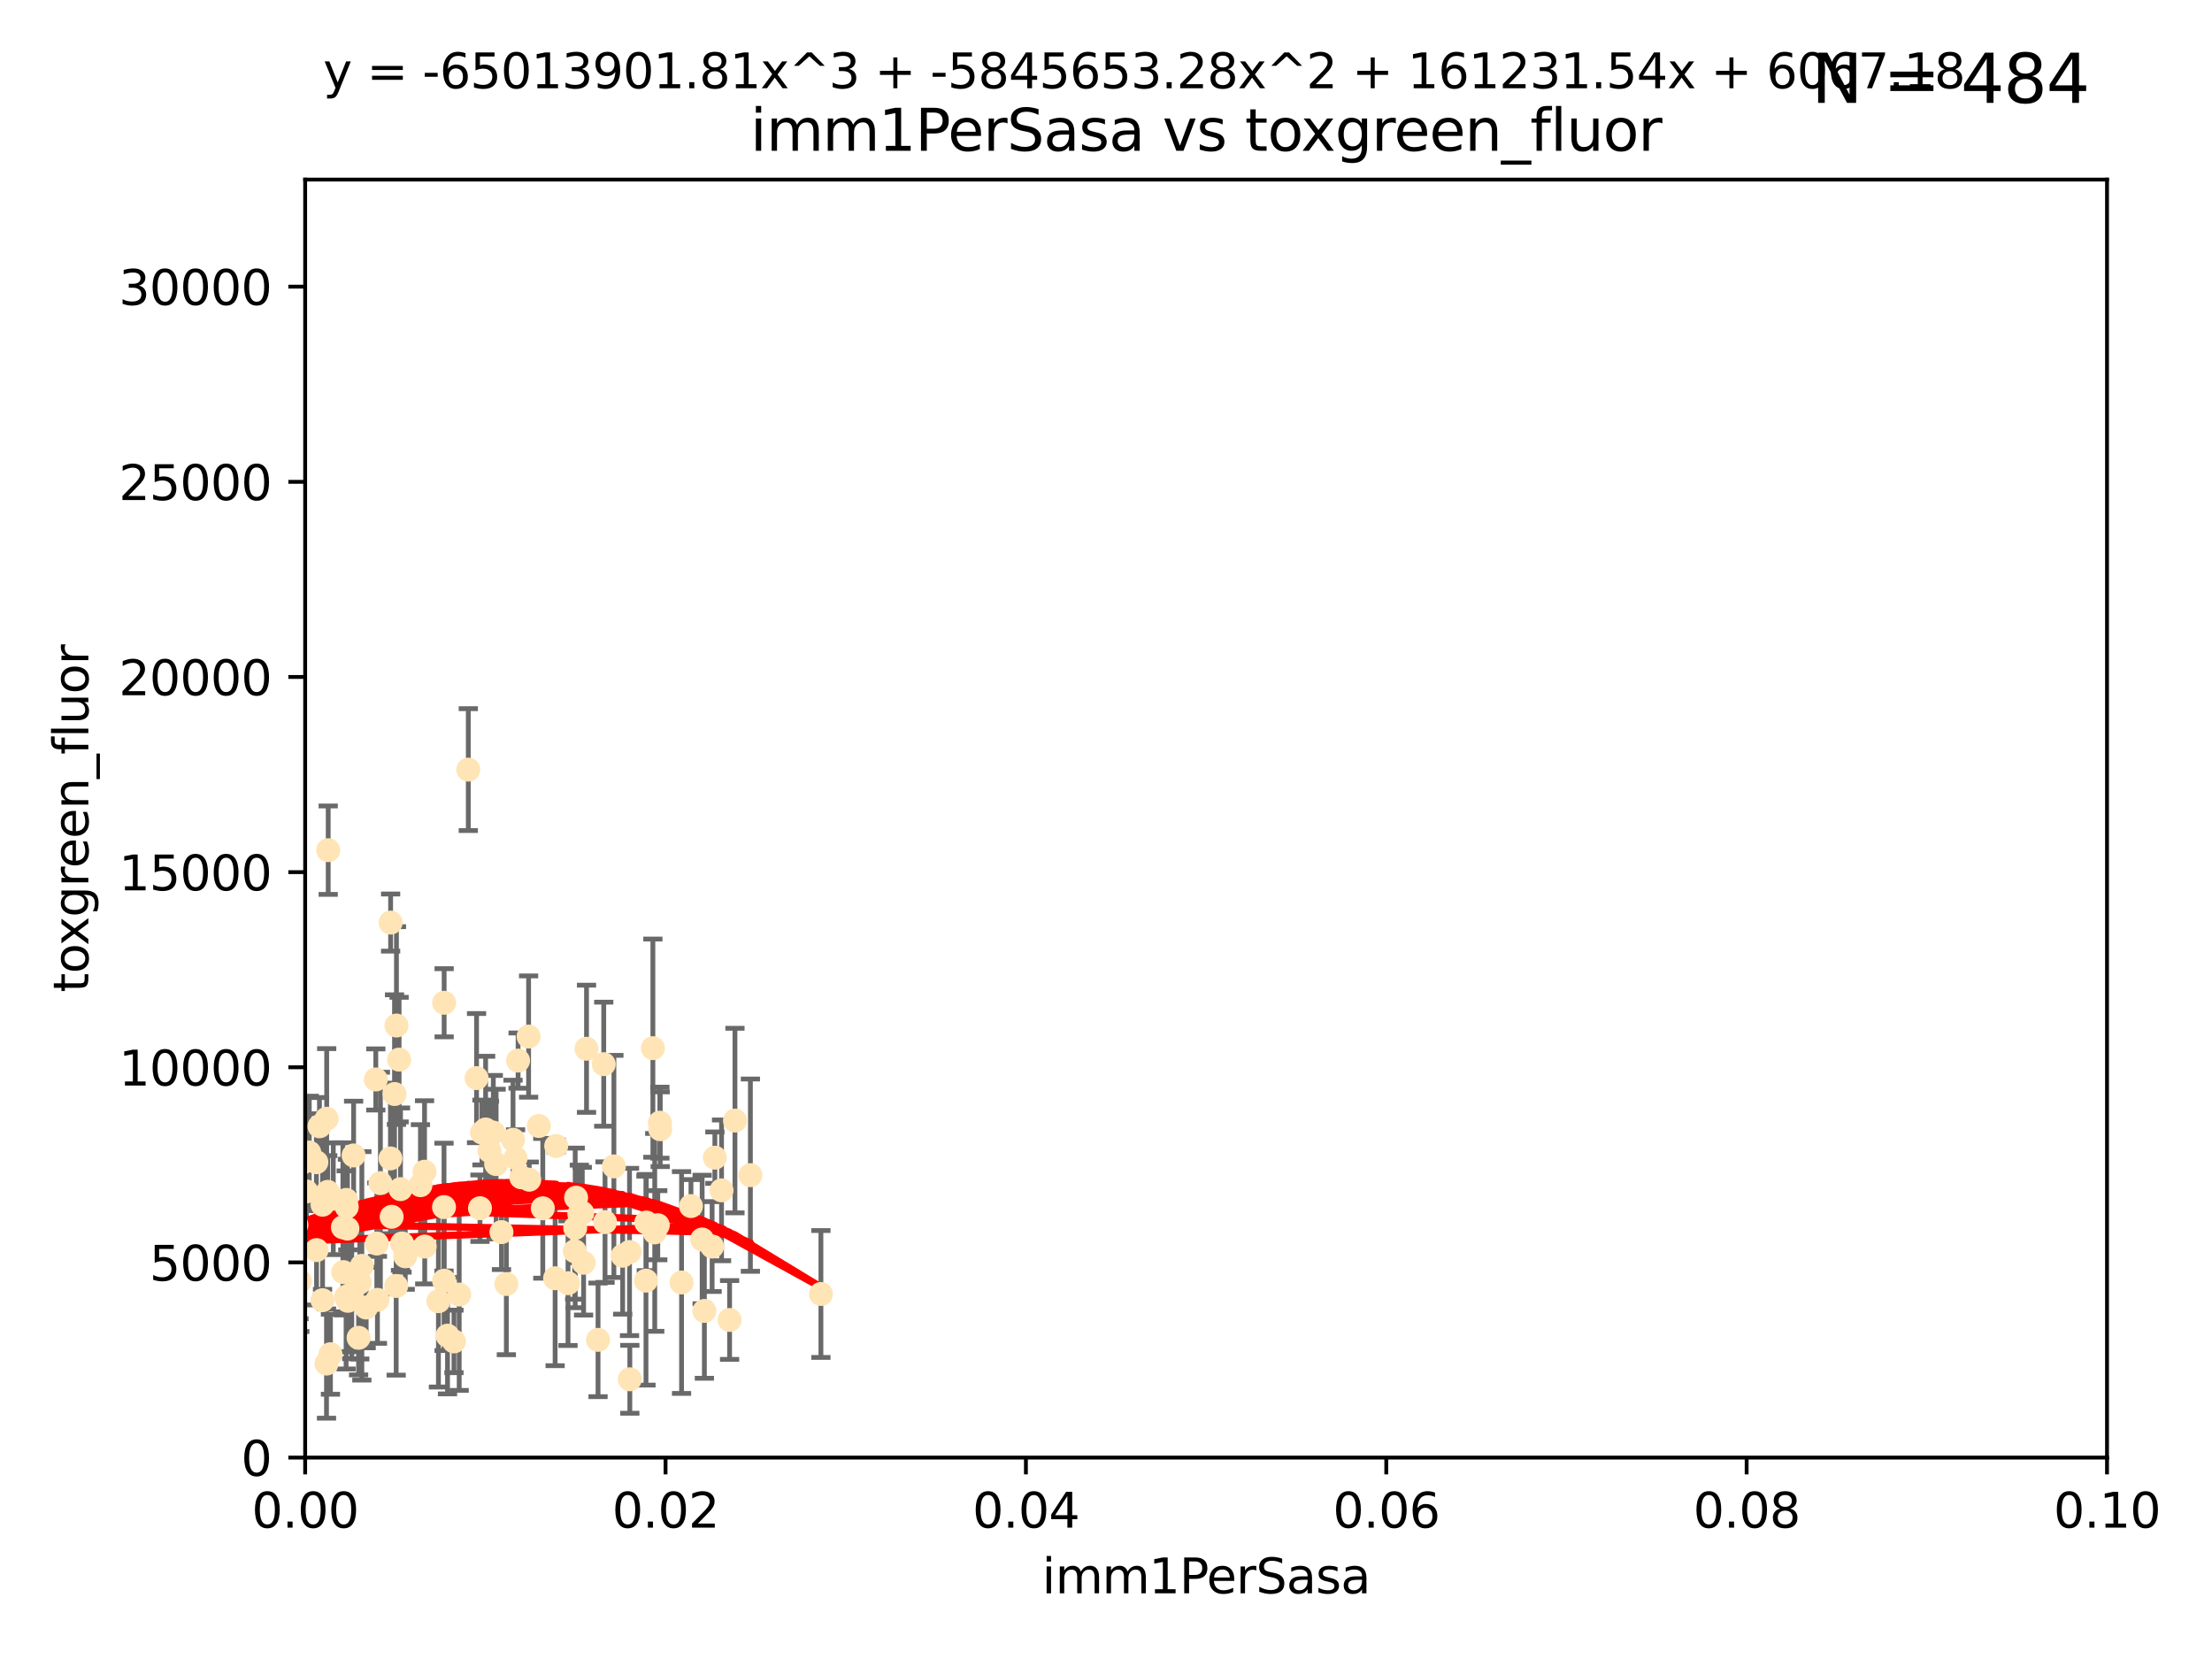 <?xml version="1.0" encoding="utf-8" standalone="no"?>
<!DOCTYPE svg PUBLIC "-//W3C//DTD SVG 1.1//EN"
  "http://www.w3.org/Graphics/SVG/1.1/DTD/svg11.dtd">
<svg xmlns:xlink="http://www.w3.org/1999/xlink" width="460.8pt" height="345.6pt" viewBox="0 0 460.8 345.6" xmlns="http://www.w3.org/2000/svg" version="1.1">
 <defs>
  <style type="text/css">*{stroke-linejoin: round; stroke-linecap: butt}</style>
 </defs>
 <g id="figure_1">
  <g id="patch_1">
   <path d="M 0 345.6 
L 460.8 345.6 
L 460.8 0 
L 0 0 
z
" style="fill: #ffffff"/>
  </g>
  <g id="axes_1">
   <g id="patch_2">
    <path d="M 63.571 303.64 
L 438.93 303.64 
L 438.93 37.411 
L 63.571 37.411 
z
" style="fill: #ffffff"/>
   </g>
   <g id="PathCollection_1">
    <defs>
     <path id="m9ca97af372" d="M 0 1.118 
C 0.297 1.118 0.581 1 0.791 0.791 
C 1 0.581 1.118 0.297 1.118 0 
C 1.118 -0.297 1 -0.581 0.791 -0.791 
C 0.581 -1 0.297 -1.118 0 -1.118 
C -0.297 -1.118 -0.581 -1 -0.791 -0.791 
C -1 -0.581 -1.118 -0.297 -1.118 0 
C -1.118 0.297 -1 0.581 -0.791 0.791 
C -0.581 1 -0.297 1.118 0 1.118 
z
" style="stroke: #ffe4b5"/>
    </defs>
    <g clip-path="url(#p4ca8851f37)">
     <use xlink:href="#m9ca97af372" x="35.298" y="271.116" style="fill: #ffe4b5; stroke: #ffe4b5"/>
     <use xlink:href="#m9ca97af372" x="78.287" y="224.873" style="fill: #ffe4b5; stroke: #ffe4b5"/>
     <use xlink:href="#m9ca97af372" x="82.187" y="227.903" style="fill: #ffe4b5; stroke: #ffe4b5"/>
     <use xlink:href="#m9ca97af372" x="72.462" y="270.979" style="fill: #ffe4b5; stroke: #ffe4b5"/>
     <use xlink:href="#m9ca97af372" x="65.909" y="242.108" style="fill: #ffe4b5; stroke: #ffe4b5"/>
     <use xlink:href="#m9ca97af372" x="71.431" y="255.665" style="fill: #ffe4b5; stroke: #ffe4b5"/>
     <use xlink:href="#m9ca97af372" x="60.04" y="263.475" style="fill: #ffe4b5; stroke: #ffe4b5"/>
     <use xlink:href="#m9ca97af372" x="68.278" y="248.287" style="fill: #ffe4b5; stroke: #ffe4b5"/>
     <use xlink:href="#m9ca97af372" x="44.722" y="270.374" style="fill: #ffe4b5; stroke: #ffe4b5"/>
     <use xlink:href="#m9ca97af372" x="56.794" y="271.564" style="fill: #ffe4b5; stroke: #ffe4b5"/>
     <use xlink:href="#m9ca97af372" x="69.429" y="249.717" style="fill: #ffe4b5; stroke: #ffe4b5"/>
     <use xlink:href="#m9ca97af372" x="92.524" y="208.892" style="fill: #ffe4b5; stroke: #ffe4b5"/>
     <use xlink:href="#m9ca97af372" x="78.499" y="259.05" style="fill: #ffe4b5; stroke: #ffe4b5"/>
     <use xlink:href="#m9ca97af372" x="81.373" y="192.19" style="fill: #ffe4b5; stroke: #ffe4b5"/>
     <use xlink:href="#m9ca97af372" x="62.464" y="266.898" style="fill: #ffe4b5; stroke: #ffe4b5"/>
     <use xlink:href="#m9ca97af372" x="72.377" y="255.946" style="fill: #ffe4b5; stroke: #ffe4b5"/>
     <use xlink:href="#m9ca97af372" x="67.193" y="250.965" style="fill: #ffe4b5; stroke: #ffe4b5"/>
     <use xlink:href="#m9ca97af372" x="50.817" y="264.276" style="fill: #ffe4b5; stroke: #ffe4b5"/>
     <use xlink:href="#m9ca97af372" x="68.016" y="284.056" style="fill: #ffe4b5; stroke: #ffe4b5"/>
     <use xlink:href="#m9ca97af372" x="49.764" y="260.658" style="fill: #ffe4b5; stroke: #ffe4b5"/>
     <use xlink:href="#m9ca97af372" x="72.099" y="270.141" style="fill: #ffe4b5; stroke: #ffe4b5"/>
     <use xlink:href="#m9ca97af372" x="64.428" y="240.092" style="fill: #ffe4b5; stroke: #ffe4b5"/>
     <use xlink:href="#m9ca97af372" x="62.867" y="242.304" style="fill: #ffe4b5; stroke: #ffe4b5"/>
     <use xlink:href="#m9ca97af372" x="92.496" y="251.458" style="fill: #ffe4b5; stroke: #ffe4b5"/>
     <use xlink:href="#m9ca97af372" x="74.702" y="278.683" style="fill: #ffe4b5; stroke: #ffe4b5"/>
     <use xlink:href="#m9ca97af372" x="68.371" y="177.105" style="fill: #ffe4b5; stroke: #ffe4b5"/>
     <use xlink:href="#m9ca97af372" x="48.644" y="247.882" style="fill: #ffe4b5; stroke: #ffe4b5"/>
     <use xlink:href="#m9ca97af372" x="81.337" y="241.324" style="fill: #ffe4b5; stroke: #ffe4b5"/>
     <use xlink:href="#m9ca97af372" x="52.936" y="270.983" style="fill: #ffe4b5; stroke: #ffe4b5"/>
     <use xlink:href="#m9ca97af372" x="71.509" y="265" style="fill: #ffe4b5; stroke: #ffe4b5"/>
     <use xlink:href="#m9ca97af372" x="112.25" y="234.566" style="fill: #ffe4b5; stroke: #ffe4b5"/>
     <use xlink:href="#m9ca97af372" x="49.146" y="264.509" style="fill: #ffe4b5; stroke: #ffe4b5"/>
     <use xlink:href="#m9ca97af372" x="67.173" y="270.856" style="fill: #ffe4b5; stroke: #ffe4b5"/>
     <use xlink:href="#m9ca97af372" x="63.825" y="248.198" style="fill: #ffe4b5; stroke: #ffe4b5"/>
     <use xlink:href="#m9ca97af372" x="60.187" y="237.288" style="fill: #ffe4b5; stroke: #ffe4b5"/>
     <use xlink:href="#m9ca97af372" x="59.062" y="242.122" style="fill: #ffe4b5; stroke: #ffe4b5"/>
     <use xlink:href="#m9ca97af372" x="35.991" y="249.626" style="fill: #ffe4b5; stroke: #ffe4b5"/>
     <use xlink:href="#m9ca97af372" x="60.829" y="256.929" style="fill: #ffe4b5; stroke: #ffe4b5"/>
     <use xlink:href="#m9ca97af372" x="68.839" y="282.111" style="fill: #ffe4b5; stroke: #ffe4b5"/>
     <use xlink:href="#m9ca97af372" x="42.758" y="233.656" style="fill: #ffe4b5; stroke: #ffe4b5"/>
     <use xlink:href="#m9ca97af372" x="82.59" y="213.637" style="fill: #ffe4b5; stroke: #ffe4b5"/>
     <use xlink:href="#m9ca97af372" x="115.868" y="238.722" style="fill: #ffe4b5; stroke: #ffe4b5"/>
     <use xlink:href="#m9ca97af372" x="68.056" y="233.042" style="fill: #ffe4b5; stroke: #ffe4b5"/>
     <use xlink:href="#m9ca97af372" x="107.927" y="220.942" style="fill: #ffe4b5; stroke: #ffe4b5"/>
     <use xlink:href="#m9ca97af372" x="95.659" y="269.678" style="fill: #ffe4b5; stroke: #ffe4b5"/>
     <use xlink:href="#m9ca97af372" x="59.472" y="265.742" style="fill: #ffe4b5; stroke: #ffe4b5"/>
     <use xlink:href="#m9ca97af372" x="73.276" y="269.55" style="fill: #ffe4b5; stroke: #ffe4b5"/>
     <use xlink:href="#m9ca97af372" x="81.587" y="253.48" style="fill: #ffe4b5; stroke: #ffe4b5"/>
     <use xlink:href="#m9ca97af372" x="129.712" y="261.588" style="fill: #ffe4b5; stroke: #ffe4b5"/>
     <use xlink:href="#m9ca97af372" x="99.991" y="251.692" style="fill: #ffe4b5; stroke: #ffe4b5"/>
     <use xlink:href="#m9ca97af372" x="102.764" y="235.937" style="fill: #ffe4b5; stroke: #ffe4b5"/>
     <use xlink:href="#m9ca97af372" x="74.95" y="267.149" style="fill: #ffe4b5; stroke: #ffe4b5"/>
     <use xlink:href="#m9ca97af372" x="88.477" y="259.682" style="fill: #ffe4b5; stroke: #ffe4b5"/>
     <use xlink:href="#m9ca97af372" x="107.402" y="241.25" style="fill: #ffe4b5; stroke: #ffe4b5"/>
     <use xlink:href="#m9ca97af372" x="99.275" y="224.589" style="fill: #ffe4b5; stroke: #ffe4b5"/>
     <use xlink:href="#m9ca97af372" x="62.297" y="266.797" style="fill: #ffe4b5; stroke: #ffe4b5"/>
     <use xlink:href="#m9ca97af372" x="65.944" y="260.418" style="fill: #ffe4b5; stroke: #ffe4b5"/>
     <use xlink:href="#m9ca97af372" x="136.008" y="218.347" style="fill: #ffe4b5; stroke: #ffe4b5"/>
     <use xlink:href="#m9ca97af372" x="83.141" y="220.737" style="fill: #ffe4b5; stroke: #ffe4b5"/>
     <use xlink:href="#m9ca97af372" x="76.28" y="272.377" style="fill: #ffe4b5; stroke: #ffe4b5"/>
     <use xlink:href="#m9ca97af372" x="83.751" y="259.033" style="fill: #ffe4b5; stroke: #ffe4b5"/>
     <use xlink:href="#m9ca97af372" x="84.419" y="261.706" style="fill: #ffe4b5; stroke: #ffe4b5"/>
     <use xlink:href="#m9ca97af372" x="93.226" y="278.241" style="fill: #ffe4b5; stroke: #ffe4b5"/>
     <use xlink:href="#m9ca97af372" x="66.549" y="234.629" style="fill: #ffe4b5; stroke: #ffe4b5"/>
     <use xlink:href="#m9ca97af372" x="73.663" y="240.7" style="fill: #ffe4b5; stroke: #ffe4b5"/>
     <use xlink:href="#m9ca97af372" x="94.568" y="279.44" style="fill: #ffe4b5; stroke: #ffe4b5"/>
     <use xlink:href="#m9ca97af372" x="101.164" y="235.291" style="fill: #ffe4b5; stroke: #ffe4b5"/>
     <use xlink:href="#m9ca97af372" x="91.335" y="271.062" style="fill: #ffe4b5; stroke: #ffe4b5"/>
     <use xlink:href="#m9ca97af372" x="57.974" y="245.827" style="fill: #ffe4b5; stroke: #ffe4b5"/>
     <use xlink:href="#m9ca97af372" x="88.44" y="244.086" style="fill: #ffe4b5; stroke: #ffe4b5"/>
     <use xlink:href="#m9ca97af372" x="137.534" y="235.236" style="fill: #ffe4b5; stroke: #ffe4b5"/>
     <use xlink:href="#m9ca97af372" x="82.533" y="267.889" style="fill: #ffe4b5; stroke: #ffe4b5"/>
     <use xlink:href="#m9ca97af372" x="126.039" y="254.593" style="fill: #ffe4b5; stroke: #ffe4b5"/>
     <use xlink:href="#m9ca97af372" x="78.626" y="270.783" style="fill: #ffe4b5; stroke: #ffe4b5"/>
     <use xlink:href="#m9ca97af372" x="61.386" y="268.699" style="fill: #ffe4b5; stroke: #ffe4b5"/>
     <use xlink:href="#m9ca97af372" x="110.118" y="215.932" style="fill: #ffe4b5; stroke: #ffe4b5"/>
     <use xlink:href="#m9ca97af372" x="83.434" y="247.719" style="fill: #ffe4b5; stroke: #ffe4b5"/>
     <use xlink:href="#m9ca97af372" x="79.245" y="246.46" style="fill: #ffe4b5; stroke: #ffe4b5"/>
     <use xlink:href="#m9ca97af372" x="92.512" y="266.787" style="fill: #ffe4b5; stroke: #ffe4b5"/>
     <use xlink:href="#m9ca97af372" x="106.874" y="237.434" style="fill: #ffe4b5; stroke: #ffe4b5"/>
     <use xlink:href="#m9ca97af372" x="121.574" y="263.058" style="fill: #ffe4b5; stroke: #ffe4b5"/>
     <use xlink:href="#m9ca97af372" x="124.582" y="279.114" style="fill: #ffe4b5; stroke: #ffe4b5"/>
     <use xlink:href="#m9ca97af372" x="97.555" y="160.326" style="fill: #ffe4b5; stroke: #ffe4b5"/>
     <use xlink:href="#m9ca97af372" x="119.725" y="260.652" style="fill: #ffe4b5; stroke: #ffe4b5"/>
     <use xlink:href="#m9ca97af372" x="100.409" y="235.923" style="fill: #ffe4b5; stroke: #ffe4b5"/>
     <use xlink:href="#m9ca97af372" x="104.465" y="256.674" style="fill: #ffe4b5; stroke: #ffe4b5"/>
     <use xlink:href="#m9ca97af372" x="120.687" y="252.889" style="fill: #ffe4b5; stroke: #ffe4b5"/>
     <use xlink:href="#m9ca97af372" x="75.38" y="263.699" style="fill: #ffe4b5; stroke: #ffe4b5"/>
     <use xlink:href="#m9ca97af372" x="105.482" y="267.488" style="fill: #ffe4b5; stroke: #ffe4b5"/>
     <use xlink:href="#m9ca97af372" x="110.245" y="245.751" style="fill: #ffe4b5; stroke: #ffe4b5"/>
     <use xlink:href="#m9ca97af372" x="108.595" y="245.259" style="fill: #ffe4b5; stroke: #ffe4b5"/>
     <use xlink:href="#m9ca97af372" x="115.64" y="266.286" style="fill: #ffe4b5; stroke: #ffe4b5"/>
     <use xlink:href="#m9ca97af372" x="47.299" y="275.586" style="fill: #ffe4b5; stroke: #ffe4b5"/>
     <use xlink:href="#m9ca97af372" x="122.181" y="218.473" style="fill: #ffe4b5; stroke: #ffe4b5"/>
     <use xlink:href="#m9ca97af372" x="125.771" y="221.686" style="fill: #ffe4b5; stroke: #ffe4b5"/>
     <use xlink:href="#m9ca97af372" x="137.025" y="255.236" style="fill: #ffe4b5; stroke: #ffe4b5"/>
     <use xlink:href="#m9ca97af372" x="156.322" y="244.806" style="fill: #ffe4b5; stroke: #ffe4b5"/>
     <use xlink:href="#m9ca97af372" x="120.011" y="249.5" style="fill: #ffe4b5; stroke: #ffe4b5"/>
     <use xlink:href="#m9ca97af372" x="146.736" y="273.091" style="fill: #ffe4b5; stroke: #ffe4b5"/>
     <use xlink:href="#m9ca97af372" x="72.124" y="249.961" style="fill: #ffe4b5; stroke: #ffe4b5"/>
     <use xlink:href="#m9ca97af372" x="103.35" y="242.497" style="fill: #ffe4b5; stroke: #ffe4b5"/>
     <use xlink:href="#m9ca97af372" x="121.301" y="252.667" style="fill: #ffe4b5; stroke: #ffe4b5"/>
     <use xlink:href="#m9ca97af372" x="87.587" y="246.894" style="fill: #ffe4b5; stroke: #ffe4b5"/>
     <use xlink:href="#m9ca97af372" x="131.205" y="287.329" style="fill: #ffe4b5; stroke: #ffe4b5"/>
     <use xlink:href="#m9ca97af372" x="148.348" y="259.678" style="fill: #ffe4b5; stroke: #ffe4b5"/>
     <use xlink:href="#m9ca97af372" x="141.979" y="267.171" style="fill: #ffe4b5; stroke: #ffe4b5"/>
     <use xlink:href="#m9ca97af372" x="119.825" y="255.797" style="fill: #ffe4b5; stroke: #ffe4b5"/>
     <use xlink:href="#m9ca97af372" x="127.886" y="242.982" style="fill: #ffe4b5; stroke: #ffe4b5"/>
     <use xlink:href="#m9ca97af372" x="118.326" y="267.31" style="fill: #ffe4b5; stroke: #ffe4b5"/>
     <use xlink:href="#m9ca97af372" x="134.636" y="254.675" style="fill: #ffe4b5; stroke: #ffe4b5"/>
     <use xlink:href="#m9ca97af372" x="61.746" y="255.156" style="fill: #ffe4b5; stroke: #ffe4b5"/>
     <use xlink:href="#m9ca97af372" x="151.99" y="274.972" style="fill: #ffe4b5; stroke: #ffe4b5"/>
     <use xlink:href="#m9ca97af372" x="136.394" y="256.728" style="fill: #ffe4b5; stroke: #ffe4b5"/>
     <use xlink:href="#m9ca97af372" x="113.074" y="251.714" style="fill: #ffe4b5; stroke: #ffe4b5"/>
     <use xlink:href="#m9ca97af372" x="72.232" y="251.436" style="fill: #ffe4b5; stroke: #ffe4b5"/>
     <use xlink:href="#m9ca97af372" x="131.141" y="260.809" style="fill: #ffe4b5; stroke: #ffe4b5"/>
     <use xlink:href="#m9ca97af372" x="146.27" y="258.209" style="fill: #ffe4b5; stroke: #ffe4b5"/>
     <use xlink:href="#m9ca97af372" x="137.464" y="233.873" style="fill: #ffe4b5; stroke: #ffe4b5"/>
     <use xlink:href="#m9ca97af372" x="153.106" y="233.435" style="fill: #ffe4b5; stroke: #ffe4b5"/>
     <use xlink:href="#m9ca97af372" x="171.012" y="269.562" style="fill: #ffe4b5; stroke: #ffe4b5"/>
     <use xlink:href="#m9ca97af372" x="143.942" y="251.244" style="fill: #ffe4b5; stroke: #ffe4b5"/>
     <use xlink:href="#m9ca97af372" x="148.92" y="241.164" style="fill: #ffe4b5; stroke: #ffe4b5"/>
     <use xlink:href="#m9ca97af372" x="51.671" y="276.921" style="fill: #ffe4b5; stroke: #ffe4b5"/>
     <use xlink:href="#m9ca97af372" x="101.961" y="239.761" style="fill: #ffe4b5; stroke: #ffe4b5"/>
     <use xlink:href="#m9ca97af372" x="134.569" y="266.779" style="fill: #ffe4b5; stroke: #ffe4b5"/>
     <use xlink:href="#m9ca97af372" x="150.31" y="247.97" style="fill: #ffe4b5; stroke: #ffe4b5"/>
    </g>
   </g>
   <g id="matplotlib.axis_1">
    <g id="xtick_1">
     <g id="line2d_1">
      <defs>
       <path id="m6f031eb154" d="M 0 0 
L 0 3.5 
" style="stroke: #000000; stroke-width: 0.8"/>
      </defs>
      <g>
       <use xlink:href="#m6f031eb154" x="63.571" y="303.64" style="stroke: #000000; stroke-width: 0.8"/>
      </g>
     </g>
     <g id="text_1">
      <!-- 0.00 -->
      <g transform="translate(52.438 318.238)scale(0.1 -0.1)">
       <defs>
        <path id="DejaVuSans-30" d="M 2034 4250 
Q 1547 4250 1301 3770 
Q 1056 3291 1056 2328 
Q 1056 1369 1301 889 
Q 1547 409 2034 409 
Q 2525 409 2770 889 
Q 3016 1369 3016 2328 
Q 3016 3291 2770 3770 
Q 2525 4250 2034 4250 
z
M 2034 4750 
Q 2819 4750 3233 4129 
Q 3647 3509 3647 2328 
Q 3647 1150 3233 529 
Q 2819 -91 2034 -91 
Q 1250 -91 836 529 
Q 422 1150 422 2328 
Q 422 3509 836 4129 
Q 1250 4750 2034 4750 
z
" transform="scale(0.016)"/>
        <path id="DejaVuSans-2e" d="M 684 794 
L 1344 794 
L 1344 0 
L 684 0 
L 684 794 
z
" transform="scale(0.016)"/>
       </defs>
       <use xlink:href="#DejaVuSans-30"/>
       <use xlink:href="#DejaVuSans-2e" x="63.623"/>
       <use xlink:href="#DejaVuSans-30" x="95.41"/>
       <use xlink:href="#DejaVuSans-30" x="159.033"/>
      </g>
     </g>
    </g>
    <g id="xtick_2">
     <g id="line2d_2">
      <g>
       <use xlink:href="#m6f031eb154" x="138.643" y="303.64" style="stroke: #000000; stroke-width: 0.8"/>
      </g>
     </g>
     <g id="text_2">
      <!-- 0.02 -->
      <g transform="translate(127.51 318.238)scale(0.1 -0.1)">
       <defs>
        <path id="DejaVuSans-32" d="M 1228 531 
L 3431 531 
L 3431 0 
L 469 0 
L 469 531 
Q 828 903 1448 1529 
Q 2069 2156 2228 2338 
Q 2531 2678 2651 2914 
Q 2772 3150 2772 3378 
Q 2772 3750 2511 3984 
Q 2250 4219 1831 4219 
Q 1534 4219 1204 4116 
Q 875 4013 500 3803 
L 500 4441 
Q 881 4594 1212 4672 
Q 1544 4750 1819 4750 
Q 2544 4750 2975 4387 
Q 3406 4025 3406 3419 
Q 3406 3131 3298 2873 
Q 3191 2616 2906 2266 
Q 2828 2175 2409 1742 
Q 1991 1309 1228 531 
z
" transform="scale(0.016)"/>
       </defs>
       <use xlink:href="#DejaVuSans-30"/>
       <use xlink:href="#DejaVuSans-2e" x="63.623"/>
       <use xlink:href="#DejaVuSans-30" x="95.41"/>
       <use xlink:href="#DejaVuSans-32" x="159.033"/>
      </g>
     </g>
    </g>
    <g id="xtick_3">
     <g id="line2d_3">
      <g>
       <use xlink:href="#m6f031eb154" x="213.715" y="303.64" style="stroke: #000000; stroke-width: 0.8"/>
      </g>
     </g>
     <g id="text_3">
      <!-- 0.04 -->
      <g transform="translate(202.582 318.238)scale(0.1 -0.1)">
       <defs>
        <path id="DejaVuSans-34" d="M 2419 4116 
L 825 1625 
L 2419 1625 
L 2419 4116 
z
M 2253 4666 
L 3047 4666 
L 3047 1625 
L 3713 1625 
L 3713 1100 
L 3047 1100 
L 3047 0 
L 2419 0 
L 2419 1100 
L 313 1100 
L 313 1709 
L 2253 4666 
z
" transform="scale(0.016)"/>
       </defs>
       <use xlink:href="#DejaVuSans-30"/>
       <use xlink:href="#DejaVuSans-2e" x="63.623"/>
       <use xlink:href="#DejaVuSans-30" x="95.41"/>
       <use xlink:href="#DejaVuSans-34" x="159.033"/>
      </g>
     </g>
    </g>
    <g id="xtick_4">
     <g id="line2d_4">
      <g>
       <use xlink:href="#m6f031eb154" x="288.786" y="303.64" style="stroke: #000000; stroke-width: 0.8"/>
      </g>
     </g>
     <g id="text_4">
      <!-- 0.06 -->
      <g transform="translate(277.654 318.238)scale(0.1 -0.1)">
       <defs>
        <path id="DejaVuSans-36" d="M 2113 2584 
Q 1688 2584 1439 2293 
Q 1191 2003 1191 1497 
Q 1191 994 1439 701 
Q 1688 409 2113 409 
Q 2538 409 2786 701 
Q 3034 994 3034 1497 
Q 3034 2003 2786 2293 
Q 2538 2584 2113 2584 
z
M 3366 4563 
L 3366 3988 
Q 3128 4100 2886 4159 
Q 2644 4219 2406 4219 
Q 1781 4219 1451 3797 
Q 1122 3375 1075 2522 
Q 1259 2794 1537 2939 
Q 1816 3084 2150 3084 
Q 2853 3084 3261 2657 
Q 3669 2231 3669 1497 
Q 3669 778 3244 343 
Q 2819 -91 2113 -91 
Q 1303 -91 875 529 
Q 447 1150 447 2328 
Q 447 3434 972 4092 
Q 1497 4750 2381 4750 
Q 2619 4750 2861 4703 
Q 3103 4656 3366 4563 
z
" transform="scale(0.016)"/>
       </defs>
       <use xlink:href="#DejaVuSans-30"/>
       <use xlink:href="#DejaVuSans-2e" x="63.623"/>
       <use xlink:href="#DejaVuSans-30" x="95.41"/>
       <use xlink:href="#DejaVuSans-36" x="159.033"/>
      </g>
     </g>
    </g>
    <g id="xtick_5">
     <g id="line2d_5">
      <g>
       <use xlink:href="#m6f031eb154" x="363.858" y="303.64" style="stroke: #000000; stroke-width: 0.8"/>
      </g>
     </g>
     <g id="text_5">
      <!-- 0.08 -->
      <g transform="translate(352.725 318.238)scale(0.1 -0.1)">
       <defs>
        <path id="DejaVuSans-38" d="M 2034 2216 
Q 1584 2216 1326 1975 
Q 1069 1734 1069 1313 
Q 1069 891 1326 650 
Q 1584 409 2034 409 
Q 2484 409 2743 651 
Q 3003 894 3003 1313 
Q 3003 1734 2745 1975 
Q 2488 2216 2034 2216 
z
M 1403 2484 
Q 997 2584 770 2862 
Q 544 3141 544 3541 
Q 544 4100 942 4425 
Q 1341 4750 2034 4750 
Q 2731 4750 3128 4425 
Q 3525 4100 3525 3541 
Q 3525 3141 3298 2862 
Q 3072 2584 2669 2484 
Q 3125 2378 3379 2068 
Q 3634 1759 3634 1313 
Q 3634 634 3220 271 
Q 2806 -91 2034 -91 
Q 1263 -91 848 271 
Q 434 634 434 1313 
Q 434 1759 690 2068 
Q 947 2378 1403 2484 
z
M 1172 3481 
Q 1172 3119 1398 2916 
Q 1625 2713 2034 2713 
Q 2441 2713 2670 2916 
Q 2900 3119 2900 3481 
Q 2900 3844 2670 4047 
Q 2441 4250 2034 4250 
Q 1625 4250 1398 4047 
Q 1172 3844 1172 3481 
z
" transform="scale(0.016)"/>
       </defs>
       <use xlink:href="#DejaVuSans-30"/>
       <use xlink:href="#DejaVuSans-2e" x="63.623"/>
       <use xlink:href="#DejaVuSans-30" x="95.41"/>
       <use xlink:href="#DejaVuSans-38" x="159.033"/>
      </g>
     </g>
    </g>
    <g id="xtick_6">
     <g id="line2d_6">
      <g>
       <use xlink:href="#m6f031eb154" x="438.93" y="303.64" style="stroke: #000000; stroke-width: 0.8"/>
      </g>
     </g>
     <g id="text_6">
      <!-- 0.10 -->
      <g transform="translate(427.797 318.238)scale(0.1 -0.1)">
       <defs>
        <path id="DejaVuSans-31" d="M 794 531 
L 1825 531 
L 1825 4091 
L 703 3866 
L 703 4441 
L 1819 4666 
L 2450 4666 
L 2450 531 
L 3481 531 
L 3481 0 
L 794 0 
L 794 531 
z
" transform="scale(0.016)"/>
       </defs>
       <use xlink:href="#DejaVuSans-30"/>
       <use xlink:href="#DejaVuSans-2e" x="63.623"/>
       <use xlink:href="#DejaVuSans-31" x="95.41"/>
       <use xlink:href="#DejaVuSans-30" x="159.033"/>
      </g>
     </g>
    </g>
    <g id="text_7">
     <!-- imm1PerSasa -->
     <g transform="translate(217.067 331.917)scale(0.1 -0.1)">
      <defs>
       <path id="DejaVuSans-69" d="M 603 3500 
L 1178 3500 
L 1178 0 
L 603 0 
L 603 3500 
z
M 603 4863 
L 1178 4863 
L 1178 4134 
L 603 4134 
L 603 4863 
z
" transform="scale(0.016)"/>
       <path id="DejaVuSans-6d" d="M 3328 2828 
Q 3544 3216 3844 3400 
Q 4144 3584 4550 3584 
Q 5097 3584 5394 3201 
Q 5691 2819 5691 2113 
L 5691 0 
L 5113 0 
L 5113 2094 
Q 5113 2597 4934 2840 
Q 4756 3084 4391 3084 
Q 3944 3084 3684 2787 
Q 3425 2491 3425 1978 
L 3425 0 
L 2847 0 
L 2847 2094 
Q 2847 2600 2669 2842 
Q 2491 3084 2119 3084 
Q 1678 3084 1418 2786 
Q 1159 2488 1159 1978 
L 1159 0 
L 581 0 
L 581 3500 
L 1159 3500 
L 1159 2956 
Q 1356 3278 1631 3431 
Q 1906 3584 2284 3584 
Q 2666 3584 2933 3390 
Q 3200 3197 3328 2828 
z
" transform="scale(0.016)"/>
       <path id="DejaVuSans-50" d="M 1259 4147 
L 1259 2394 
L 2053 2394 
Q 2494 2394 2734 2622 
Q 2975 2850 2975 3272 
Q 2975 3691 2734 3919 
Q 2494 4147 2053 4147 
L 1259 4147 
z
M 628 4666 
L 2053 4666 
Q 2838 4666 3239 4311 
Q 3641 3956 3641 3272 
Q 3641 2581 3239 2228 
Q 2838 1875 2053 1875 
L 1259 1875 
L 1259 0 
L 628 0 
L 628 4666 
z
" transform="scale(0.016)"/>
       <path id="DejaVuSans-65" d="M 3597 1894 
L 3597 1613 
L 953 1613 
Q 991 1019 1311 708 
Q 1631 397 2203 397 
Q 2534 397 2845 478 
Q 3156 559 3463 722 
L 3463 178 
Q 3153 47 2828 -22 
Q 2503 -91 2169 -91 
Q 1331 -91 842 396 
Q 353 884 353 1716 
Q 353 2575 817 3079 
Q 1281 3584 2069 3584 
Q 2775 3584 3186 3129 
Q 3597 2675 3597 1894 
z
M 3022 2063 
Q 3016 2534 2758 2815 
Q 2500 3097 2075 3097 
Q 1594 3097 1305 2825 
Q 1016 2553 972 2059 
L 3022 2063 
z
" transform="scale(0.016)"/>
       <path id="DejaVuSans-72" d="M 2631 2963 
Q 2534 3019 2420 3045 
Q 2306 3072 2169 3072 
Q 1681 3072 1420 2755 
Q 1159 2438 1159 1844 
L 1159 0 
L 581 0 
L 581 3500 
L 1159 3500 
L 1159 2956 
Q 1341 3275 1631 3429 
Q 1922 3584 2338 3584 
Q 2397 3584 2469 3576 
Q 2541 3569 2628 3553 
L 2631 2963 
z
" transform="scale(0.016)"/>
       <path id="DejaVuSans-53" d="M 3425 4513 
L 3425 3897 
Q 3066 4069 2747 4153 
Q 2428 4238 2131 4238 
Q 1616 4238 1336 4038 
Q 1056 3838 1056 3469 
Q 1056 3159 1242 3001 
Q 1428 2844 1947 2747 
L 2328 2669 
Q 3034 2534 3370 2195 
Q 3706 1856 3706 1288 
Q 3706 609 3251 259 
Q 2797 -91 1919 -91 
Q 1588 -91 1214 -16 
Q 841 59 441 206 
L 441 856 
Q 825 641 1194 531 
Q 1563 422 1919 422 
Q 2459 422 2753 634 
Q 3047 847 3047 1241 
Q 3047 1584 2836 1778 
Q 2625 1972 2144 2069 
L 1759 2144 
Q 1053 2284 737 2584 
Q 422 2884 422 3419 
Q 422 4038 858 4394 
Q 1294 4750 2059 4750 
Q 2388 4750 2728 4690 
Q 3069 4631 3425 4513 
z
" transform="scale(0.016)"/>
       <path id="DejaVuSans-61" d="M 2194 1759 
Q 1497 1759 1228 1600 
Q 959 1441 959 1056 
Q 959 750 1161 570 
Q 1363 391 1709 391 
Q 2188 391 2477 730 
Q 2766 1069 2766 1631 
L 2766 1759 
L 2194 1759 
z
M 3341 1997 
L 3341 0 
L 2766 0 
L 2766 531 
Q 2569 213 2275 61 
Q 1981 -91 1556 -91 
Q 1019 -91 701 211 
Q 384 513 384 1019 
Q 384 1609 779 1909 
Q 1175 2209 1959 2209 
L 2766 2209 
L 2766 2266 
Q 2766 2663 2505 2880 
Q 2244 3097 1772 3097 
Q 1472 3097 1187 3025 
Q 903 2953 641 2809 
L 641 3341 
Q 956 3463 1253 3523 
Q 1550 3584 1831 3584 
Q 2591 3584 2966 3190 
Q 3341 2797 3341 1997 
z
" transform="scale(0.016)"/>
       <path id="DejaVuSans-73" d="M 2834 3397 
L 2834 2853 
Q 2591 2978 2328 3040 
Q 2066 3103 1784 3103 
Q 1356 3103 1142 2972 
Q 928 2841 928 2578 
Q 928 2378 1081 2264 
Q 1234 2150 1697 2047 
L 1894 2003 
Q 2506 1872 2764 1633 
Q 3022 1394 3022 966 
Q 3022 478 2636 193 
Q 2250 -91 1575 -91 
Q 1294 -91 989 -36 
Q 684 19 347 128 
L 347 722 
Q 666 556 975 473 
Q 1284 391 1588 391 
Q 1994 391 2212 530 
Q 2431 669 2431 922 
Q 2431 1156 2273 1281 
Q 2116 1406 1581 1522 
L 1381 1569 
Q 847 1681 609 1914 
Q 372 2147 372 2553 
Q 372 3047 722 3315 
Q 1072 3584 1716 3584 
Q 2034 3584 2315 3537 
Q 2597 3491 2834 3397 
z
" transform="scale(0.016)"/>
      </defs>
      <use xlink:href="#DejaVuSans-69"/>
      <use xlink:href="#DejaVuSans-6d" x="27.783"/>
      <use xlink:href="#DejaVuSans-6d" x="125.195"/>
      <use xlink:href="#DejaVuSans-31" x="222.607"/>
      <use xlink:href="#DejaVuSans-50" x="286.23"/>
      <use xlink:href="#DejaVuSans-65" x="342.908"/>
      <use xlink:href="#DejaVuSans-72" x="404.432"/>
      <use xlink:href="#DejaVuSans-53" x="445.545"/>
      <use xlink:href="#DejaVuSans-61" x="509.021"/>
      <use xlink:href="#DejaVuSans-73" x="570.301"/>
      <use xlink:href="#DejaVuSans-61" x="622.4"/>
     </g>
    </g>
   </g>
   <g id="matplotlib.axis_2">
    <g id="ytick_1">
     <g id="line2d_7">
      <defs>
       <path id="m9e3bbcc6a9" d="M 0 0 
L -3.5 0 
" style="stroke: #000000; stroke-width: 0.8"/>
      </defs>
      <g>
       <use xlink:href="#m9e3bbcc6a9" x="63.571" y="303.64" style="stroke: #000000; stroke-width: 0.8"/>
      </g>
     </g>
     <g id="text_8">
      <!-- 0 -->
      <g transform="translate(50.209 307.439)scale(0.1 -0.1)">
       <use xlink:href="#DejaVuSans-30"/>
      </g>
     </g>
    </g>
    <g id="ytick_2">
     <g id="line2d_8">
      <g>
       <use xlink:href="#m9e3bbcc6a9" x="63.571" y="262.986" style="stroke: #000000; stroke-width: 0.8"/>
      </g>
     </g>
     <g id="text_9">
      <!-- 5000 -->
      <g transform="translate(31.121 266.786)scale(0.1 -0.1)">
       <defs>
        <path id="DejaVuSans-35" d="M 691 4666 
L 3169 4666 
L 3169 4134 
L 1269 4134 
L 1269 2991 
Q 1406 3038 1543 3061 
Q 1681 3084 1819 3084 
Q 2600 3084 3056 2656 
Q 3513 2228 3513 1497 
Q 3513 744 3044 326 
Q 2575 -91 1722 -91 
Q 1428 -91 1123 -41 
Q 819 9 494 109 
L 494 744 
Q 775 591 1075 516 
Q 1375 441 1709 441 
Q 2250 441 2565 725 
Q 2881 1009 2881 1497 
Q 2881 1984 2565 2268 
Q 2250 2553 1709 2553 
Q 1456 2553 1204 2497 
Q 953 2441 691 2322 
L 691 4666 
z
" transform="scale(0.016)"/>
       </defs>
       <use xlink:href="#DejaVuSans-35"/>
       <use xlink:href="#DejaVuSans-30" x="63.623"/>
       <use xlink:href="#DejaVuSans-30" x="127.246"/>
       <use xlink:href="#DejaVuSans-30" x="190.869"/>
      </g>
     </g>
    </g>
    <g id="ytick_3">
     <g id="line2d_9">
      <g>
       <use xlink:href="#m9e3bbcc6a9" x="63.571" y="222.333" style="stroke: #000000; stroke-width: 0.8"/>
      </g>
     </g>
     <g id="text_10">
      <!-- 10000 -->
      <g transform="translate(24.759 226.132)scale(0.1 -0.1)">
       <use xlink:href="#DejaVuSans-31"/>
       <use xlink:href="#DejaVuSans-30" x="63.623"/>
       <use xlink:href="#DejaVuSans-30" x="127.246"/>
       <use xlink:href="#DejaVuSans-30" x="190.869"/>
       <use xlink:href="#DejaVuSans-30" x="254.492"/>
      </g>
     </g>
    </g>
    <g id="ytick_4">
     <g id="line2d_10">
      <g>
       <use xlink:href="#m9e3bbcc6a9" x="63.571" y="181.679" style="stroke: #000000; stroke-width: 0.8"/>
      </g>
     </g>
     <g id="text_11">
      <!-- 15000 -->
      <g transform="translate(24.759 185.478)scale(0.1 -0.1)">
       <use xlink:href="#DejaVuSans-31"/>
       <use xlink:href="#DejaVuSans-35" x="63.623"/>
       <use xlink:href="#DejaVuSans-30" x="127.246"/>
       <use xlink:href="#DejaVuSans-30" x="190.869"/>
       <use xlink:href="#DejaVuSans-30" x="254.492"/>
      </g>
     </g>
    </g>
    <g id="ytick_5">
     <g id="line2d_11">
      <g>
       <use xlink:href="#m9e3bbcc6a9" x="63.571" y="141.026" style="stroke: #000000; stroke-width: 0.8"/>
      </g>
     </g>
     <g id="text_12">
      <!-- 20000 -->
      <g transform="translate(24.759 144.825)scale(0.1 -0.1)">
       <use xlink:href="#DejaVuSans-32"/>
       <use xlink:href="#DejaVuSans-30" x="63.623"/>
       <use xlink:href="#DejaVuSans-30" x="127.246"/>
       <use xlink:href="#DejaVuSans-30" x="190.869"/>
       <use xlink:href="#DejaVuSans-30" x="254.492"/>
      </g>
     </g>
    </g>
    <g id="ytick_6">
     <g id="line2d_12">
      <g>
       <use xlink:href="#m9e3bbcc6a9" x="63.571" y="100.372" style="stroke: #000000; stroke-width: 0.8"/>
      </g>
     </g>
     <g id="text_13">
      <!-- 25000 -->
      <g transform="translate(24.759 104.171)scale(0.1 -0.1)">
       <use xlink:href="#DejaVuSans-32"/>
       <use xlink:href="#DejaVuSans-35" x="63.623"/>
       <use xlink:href="#DejaVuSans-30" x="127.246"/>
       <use xlink:href="#DejaVuSans-30" x="190.869"/>
       <use xlink:href="#DejaVuSans-30" x="254.492"/>
      </g>
     </g>
    </g>
    <g id="ytick_7">
     <g id="line2d_13">
      <g>
       <use xlink:href="#m9e3bbcc6a9" x="63.571" y="59.718" style="stroke: #000000; stroke-width: 0.8"/>
      </g>
     </g>
     <g id="text_14">
      <!-- 30000 -->
      <g transform="translate(24.759 63.518)scale(0.1 -0.1)">
       <defs>
        <path id="DejaVuSans-33" d="M 2597 2516 
Q 3050 2419 3304 2112 
Q 3559 1806 3559 1356 
Q 3559 666 3084 287 
Q 2609 -91 1734 -91 
Q 1441 -91 1130 -33 
Q 819 25 488 141 
L 488 750 
Q 750 597 1062 519 
Q 1375 441 1716 441 
Q 2309 441 2620 675 
Q 2931 909 2931 1356 
Q 2931 1769 2642 2001 
Q 2353 2234 1838 2234 
L 1294 2234 
L 1294 2753 
L 1863 2753 
Q 2328 2753 2575 2939 
Q 2822 3125 2822 3475 
Q 2822 3834 2567 4026 
Q 2313 4219 1838 4219 
Q 1578 4219 1281 4162 
Q 984 4106 628 3988 
L 628 4550 
Q 988 4650 1302 4700 
Q 1616 4750 1894 4750 
Q 2613 4750 3031 4423 
Q 3450 4097 3450 3541 
Q 3450 3153 3228 2886 
Q 3006 2619 2597 2516 
z
" transform="scale(0.016)"/>
       </defs>
       <use xlink:href="#DejaVuSans-33"/>
       <use xlink:href="#DejaVuSans-30" x="63.623"/>
       <use xlink:href="#DejaVuSans-30" x="127.246"/>
       <use xlink:href="#DejaVuSans-30" x="190.869"/>
       <use xlink:href="#DejaVuSans-30" x="254.492"/>
      </g>
     </g>
    </g>
    <g id="text_15">
     <!-- toxgreen_fluor -->
     <g transform="translate(18.401 206.72)rotate(-90)scale(0.1 -0.1)">
      <defs>
       <path id="DejaVuSans-74" d="M 1172 4494 
L 1172 3500 
L 2356 3500 
L 2356 3053 
L 1172 3053 
L 1172 1153 
Q 1172 725 1289 603 
Q 1406 481 1766 481 
L 2356 481 
L 2356 0 
L 1766 0 
Q 1100 0 847 248 
Q 594 497 594 1153 
L 594 3053 
L 172 3053 
L 172 3500 
L 594 3500 
L 594 4494 
L 1172 4494 
z
" transform="scale(0.016)"/>
       <path id="DejaVuSans-6f" d="M 1959 3097 
Q 1497 3097 1228 2736 
Q 959 2375 959 1747 
Q 959 1119 1226 758 
Q 1494 397 1959 397 
Q 2419 397 2687 759 
Q 2956 1122 2956 1747 
Q 2956 2369 2687 2733 
Q 2419 3097 1959 3097 
z
M 1959 3584 
Q 2709 3584 3137 3096 
Q 3566 2609 3566 1747 
Q 3566 888 3137 398 
Q 2709 -91 1959 -91 
Q 1206 -91 779 398 
Q 353 888 353 1747 
Q 353 2609 779 3096 
Q 1206 3584 1959 3584 
z
" transform="scale(0.016)"/>
       <path id="DejaVuSans-78" d="M 3513 3500 
L 2247 1797 
L 3578 0 
L 2900 0 
L 1881 1375 
L 863 0 
L 184 0 
L 1544 1831 
L 300 3500 
L 978 3500 
L 1906 2253 
L 2834 3500 
L 3513 3500 
z
" transform="scale(0.016)"/>
       <path id="DejaVuSans-67" d="M 2906 1791 
Q 2906 2416 2648 2759 
Q 2391 3103 1925 3103 
Q 1463 3103 1205 2759 
Q 947 2416 947 1791 
Q 947 1169 1205 825 
Q 1463 481 1925 481 
Q 2391 481 2648 825 
Q 2906 1169 2906 1791 
z
M 3481 434 
Q 3481 -459 3084 -895 
Q 2688 -1331 1869 -1331 
Q 1566 -1331 1297 -1286 
Q 1028 -1241 775 -1147 
L 775 -588 
Q 1028 -725 1275 -790 
Q 1522 -856 1778 -856 
Q 2344 -856 2625 -561 
Q 2906 -266 2906 331 
L 2906 616 
Q 2728 306 2450 153 
Q 2172 0 1784 0 
Q 1141 0 747 490 
Q 353 981 353 1791 
Q 353 2603 747 3093 
Q 1141 3584 1784 3584 
Q 2172 3584 2450 3431 
Q 2728 3278 2906 2969 
L 2906 3500 
L 3481 3500 
L 3481 434 
z
" transform="scale(0.016)"/>
       <path id="DejaVuSans-6e" d="M 3513 2113 
L 3513 0 
L 2938 0 
L 2938 2094 
Q 2938 2591 2744 2837 
Q 2550 3084 2163 3084 
Q 1697 3084 1428 2787 
Q 1159 2491 1159 1978 
L 1159 0 
L 581 0 
L 581 3500 
L 1159 3500 
L 1159 2956 
Q 1366 3272 1645 3428 
Q 1925 3584 2291 3584 
Q 2894 3584 3203 3211 
Q 3513 2838 3513 2113 
z
" transform="scale(0.016)"/>
       <path id="DejaVuSans-5f" d="M 3263 -1063 
L 3263 -1509 
L -63 -1509 
L -63 -1063 
L 3263 -1063 
z
" transform="scale(0.016)"/>
       <path id="DejaVuSans-66" d="M 2375 4863 
L 2375 4384 
L 1825 4384 
Q 1516 4384 1395 4259 
Q 1275 4134 1275 3809 
L 1275 3500 
L 2222 3500 
L 2222 3053 
L 1275 3053 
L 1275 0 
L 697 0 
L 697 3053 
L 147 3053 
L 147 3500 
L 697 3500 
L 697 3744 
Q 697 4328 969 4595 
Q 1241 4863 1831 4863 
L 2375 4863 
z
" transform="scale(0.016)"/>
       <path id="DejaVuSans-6c" d="M 603 4863 
L 1178 4863 
L 1178 0 
L 603 0 
L 603 4863 
z
" transform="scale(0.016)"/>
       <path id="DejaVuSans-75" d="M 544 1381 
L 544 3500 
L 1119 3500 
L 1119 1403 
Q 1119 906 1312 657 
Q 1506 409 1894 409 
Q 2359 409 2629 706 
Q 2900 1003 2900 1516 
L 2900 3500 
L 3475 3500 
L 3475 0 
L 2900 0 
L 2900 538 
Q 2691 219 2414 64 
Q 2138 -91 1772 -91 
Q 1169 -91 856 284 
Q 544 659 544 1381 
z
M 1991 3584 
L 1991 3584 
z
" transform="scale(0.016)"/>
      </defs>
      <use xlink:href="#DejaVuSans-74"/>
      <use xlink:href="#DejaVuSans-6f" x="39.209"/>
      <use xlink:href="#DejaVuSans-78" x="97.266"/>
      <use xlink:href="#DejaVuSans-67" x="156.445"/>
      <use xlink:href="#DejaVuSans-72" x="219.922"/>
      <use xlink:href="#DejaVuSans-65" x="258.785"/>
      <use xlink:href="#DejaVuSans-65" x="320.309"/>
      <use xlink:href="#DejaVuSans-6e" x="381.832"/>
      <use xlink:href="#DejaVuSans-5f" x="445.211"/>
      <use xlink:href="#DejaVuSans-66" x="495.211"/>
      <use xlink:href="#DejaVuSans-6c" x="530.416"/>
      <use xlink:href="#DejaVuSans-75" x="558.199"/>
      <use xlink:href="#DejaVuSans-6f" x="621.578"/>
      <use xlink:href="#DejaVuSans-72" x="682.76"/>
     </g>
    </g>
   </g>
   <g id="LineCollection_1">
    <path d="M 35.298 288.116 
L 35.298 254.117 
" clip-path="url(#p4ca8851f37)" style="fill: none; stroke: #696969"/>
    <path d="M 78.287 231.243 
L 78.287 218.504 
" clip-path="url(#p4ca8851f37)" style="fill: none; stroke: #696969"/>
    <path d="M 82.187 248.569 
L 82.187 207.238 
" clip-path="url(#p4ca8851f37)" style="fill: none; stroke: #696969"/>
    <path d="M 72.462 281.591 
L 72.462 260.367 
" clip-path="url(#p4ca8851f37)" style="fill: none; stroke: #696969"/>
    <path d="M 65.909 252.197 
L 65.909 232.02 
" clip-path="url(#p4ca8851f37)" style="fill: none; stroke: #696969"/>
    <path d="M 71.431 273.27 
L 71.431 238.061 
" clip-path="url(#p4ca8851f37)" style="fill: none; stroke: #696969"/>
    <path d="M 60.04 285.018 
L 60.04 241.932 
" clip-path="url(#p4ca8851f37)" style="fill: none; stroke: #696969"/>
    <path d="M 68.278 255.835 
L 68.278 240.738 
" clip-path="url(#p4ca8851f37)" style="fill: none; stroke: #696969"/>
    <path d="M 44.722 290.695 
L 44.722 250.053 
" clip-path="url(#p4ca8851f37)" style="fill: none; stroke: #696969"/>
    <path d="M 56.794 293.672 
L 56.794 249.456 
" clip-path="url(#p4ca8851f37)" style="fill: none; stroke: #696969"/>
    <path d="M 69.429 261.359 
L 69.429 238.076 
" clip-path="url(#p4ca8851f37)" style="fill: none; stroke: #696969"/>
    <path d="M 92.524 215.989 
L 92.524 201.795 
" clip-path="url(#p4ca8851f37)" style="fill: none; stroke: #696969"/>
    <path d="M 78.499 271.679 
L 78.499 246.421 
" clip-path="url(#p4ca8851f37)" style="fill: none; stroke: #696969"/>
    <path d="M 81.373 198.142 
L 81.373 186.237 
" clip-path="url(#p4ca8851f37)" style="fill: none; stroke: #696969"/>
    <path d="M 62.464 277.377 
L 62.464 256.418 
" clip-path="url(#p4ca8851f37)" style="fill: none; stroke: #696969"/>
    <path d="M 72.377 270.395 
L 72.377 241.497 
" clip-path="url(#p4ca8851f37)" style="fill: none; stroke: #696969"/>
    <path d="M 67.193 268.597 
L 67.193 233.333 
" clip-path="url(#p4ca8851f37)" style="fill: none; stroke: #696969"/>
    <path d="M 50.817 282.561 
L 50.817 245.99 
" clip-path="url(#p4ca8851f37)" style="fill: none; stroke: #696969"/>
    <path d="M 68.016 295.432 
L 68.016 272.679 
" clip-path="url(#p4ca8851f37)" style="fill: none; stroke: #696969"/>
    <path d="M 49.764 274.504 
L 49.764 246.811 
" clip-path="url(#p4ca8851f37)" style="fill: none; stroke: #696969"/>
    <path d="M 72.099 285.178 
L 72.099 255.103 
" clip-path="url(#p4ca8851f37)" style="fill: none; stroke: #696969"/>
    <path d="M 64.428 251.824 
L 64.428 228.359 
" clip-path="url(#p4ca8851f37)" style="fill: none; stroke: #696969"/>
    <path d="M 62.867 246.412 
L 62.867 238.195 
" clip-path="url(#p4ca8851f37)" style="fill: none; stroke: #696969"/>
    <path d="M 92.496 264.768 
L 92.496 238.148 
" clip-path="url(#p4ca8851f37)" style="fill: none; stroke: #696969"/>
    <path d="M 74.702 286.414 
L 74.702 270.952 
" clip-path="url(#p4ca8851f37)" style="fill: none; stroke: #696969"/>
    <path d="M 68.371 186.316 
L 68.371 167.893 
" clip-path="url(#p4ca8851f37)" style="fill: none; stroke: #696969"/>
    <path d="M 48.644 258.528 
L 48.644 237.236 
" clip-path="url(#p4ca8851f37)" style="fill: none; stroke: #696969"/>
    <path d="M 81.337 257.002 
L 81.337 225.646 
" clip-path="url(#p4ca8851f37)" style="fill: none; stroke: #696969"/>
    <path d="M 52.936 280.617 
L 52.936 261.349 
" clip-path="url(#p4ca8851f37)" style="fill: none; stroke: #696969"/>
    <path d="M 71.509 273.925 
L 71.509 256.074 
" clip-path="url(#p4ca8851f37)" style="fill: none; stroke: #696969"/>
    <path d="M 112.25 235.019 
L 112.25 234.114 
" clip-path="url(#p4ca8851f37)" style="fill: none; stroke: #696969"/>
    <path d="M 49.146 271.29 
L 49.146 257.728 
" clip-path="url(#p4ca8851f37)" style="fill: none; stroke: #696969"/>
    <path d="M 67.173 271.89 
L 67.173 269.822 
" clip-path="url(#p4ca8851f37)" style="fill: none; stroke: #696969"/>
    <path d="M 63.825 261.342 
L 63.825 235.055 
" clip-path="url(#p4ca8851f37)" style="fill: none; stroke: #696969"/>
    <path d="M 60.187 259.699 
L 60.187 214.876 
" clip-path="url(#p4ca8851f37)" style="fill: none; stroke: #696969"/>
    <path d="M 59.062 252.908 
L 59.062 231.337 
" clip-path="url(#p4ca8851f37)" style="fill: none; stroke: #696969"/>
    <path d="M 35.991 256.45 
L 35.991 242.802 
" clip-path="url(#p4ca8851f37)" style="fill: none; stroke: #696969"/>
    <path d="M 60.829 272.812 
L 60.829 241.045 
" clip-path="url(#p4ca8851f37)" style="fill: none; stroke: #696969"/>
    <path d="M 68.839 290.449 
L 68.839 273.774 
" clip-path="url(#p4ca8851f37)" style="fill: none; stroke: #696969"/>
    <path d="M 42.758 247.875 
L 42.758 219.437 
" clip-path="url(#p4ca8851f37)" style="fill: none; stroke: #696969"/>
    <path d="M 82.59 234.232 
L 82.59 193.043 
" clip-path="url(#p4ca8851f37)" style="fill: none; stroke: #696969"/>
    <path d="M 115.868 239.947 
L 115.868 237.497 
" clip-path="url(#p4ca8851f37)" style="fill: none; stroke: #696969"/>
    <path d="M 68.056 247.635 
L 68.056 218.448 
" clip-path="url(#p4ca8851f37)" style="fill: none; stroke: #696969"/>
    <path d="M 107.927 226.694 
L 107.927 215.189 
" clip-path="url(#p4ca8851f37)" style="fill: none; stroke: #696969"/>
    <path d="M 95.659 289.643 
L 95.659 249.712 
" clip-path="url(#p4ca8851f37)" style="fill: none; stroke: #696969"/>
    <path d="M 59.472 287.148 
L 59.472 244.337 
" clip-path="url(#p4ca8851f37)" style="fill: none; stroke: #696969"/>
    <path d="M 73.276 283.046 
L 73.276 256.054 
" clip-path="url(#p4ca8851f37)" style="fill: none; stroke: #696969"/>
    <path d="M 81.587 257.414 
L 81.587 249.546 
" clip-path="url(#p4ca8851f37)" style="fill: none; stroke: #696969"/>
    <path d="M 129.712 273.762 
L 129.712 249.414 
" clip-path="url(#p4ca8851f37)" style="fill: none; stroke: #696969"/>
    <path d="M 99.991 258.613 
L 99.991 244.772 
" clip-path="url(#p4ca8851f37)" style="fill: none; stroke: #696969"/>
    <path d="M 102.764 247.839 
L 102.764 224.034 
" clip-path="url(#p4ca8851f37)" style="fill: none; stroke: #696969"/>
    <path d="M 74.95 283.104 
L 74.95 251.194 
" clip-path="url(#p4ca8851f37)" style="fill: none; stroke: #696969"/>
    <path d="M 88.477 267.461 
L 88.477 251.902 
" clip-path="url(#p4ca8851f37)" style="fill: none; stroke: #696969"/>
    <path d="M 107.402 247.149 
L 107.402 235.351 
" clip-path="url(#p4ca8851f37)" style="fill: none; stroke: #696969"/>
    <path d="M 99.275 238.042 
L 99.275 211.137 
" clip-path="url(#p4ca8851f37)" style="fill: none; stroke: #696969"/>
    <path d="M 62.297 274.714 
L 62.297 258.879 
" clip-path="url(#p4ca8851f37)" style="fill: none; stroke: #696969"/>
    <path d="M 65.944 271.844 
L 65.944 248.991 
" clip-path="url(#p4ca8851f37)" style="fill: none; stroke: #696969"/>
    <path d="M 136.008 241.072 
L 136.008 195.622 
" clip-path="url(#p4ca8851f37)" style="fill: none; stroke: #696969"/>
    <path d="M 83.141 233.715 
L 83.141 207.76 
" clip-path="url(#p4ca8851f37)" style="fill: none; stroke: #696969"/>
    <path d="M 76.28 280.771 
L 76.28 263.983 
" clip-path="url(#p4ca8851f37)" style="fill: none; stroke: #696969"/>
    <path d="M 83.751 265.017 
L 83.751 253.048 
" clip-path="url(#p4ca8851f37)" style="fill: none; stroke: #696969"/>
    <path d="M 84.419 268.587 
L 84.419 254.826 
" clip-path="url(#p4ca8851f37)" style="fill: none; stroke: #696969"/>
    <path d="M 93.226 290.372 
L 93.226 266.111 
" clip-path="url(#p4ca8851f37)" style="fill: none; stroke: #696969"/>
    <path d="M 66.549 240.624 
L 66.549 228.634 
" clip-path="url(#p4ca8851f37)" style="fill: none; stroke: #696969"/>
    <path d="M 73.663 252.005 
L 73.663 229.396 
" clip-path="url(#p4ca8851f37)" style="fill: none; stroke: #696969"/>
    <path d="M 94.568 285.952 
L 94.568 272.928 
" clip-path="url(#p4ca8851f37)" style="fill: none; stroke: #696969"/>
    <path d="M 101.164 250.542 
L 101.164 220.04 
" clip-path="url(#p4ca8851f37)" style="fill: none; stroke: #696969"/>
    <path d="M 91.335 288.941 
L 91.335 253.183 
" clip-path="url(#p4ca8851f37)" style="fill: none; stroke: #696969"/>
    <path d="M 57.974 262.25 
L 57.974 229.404 
" clip-path="url(#p4ca8851f37)" style="fill: none; stroke: #696969"/>
    <path d="M 88.44 258.877 
L 88.44 229.296 
" clip-path="url(#p4ca8851f37)" style="fill: none; stroke: #696969"/>
    <path d="M 137.534 243.02 
L 137.534 227.451 
" clip-path="url(#p4ca8851f37)" style="fill: none; stroke: #696969"/>
    <path d="M 82.533 286.462 
L 82.533 249.315 
" clip-path="url(#p4ca8851f37)" style="fill: none; stroke: #696969"/>
    <path d="M 126.039 267.149 
L 126.039 242.038 
" clip-path="url(#p4ca8851f37)" style="fill: none; stroke: #696969"/>
    <path d="M 78.626 279.839 
L 78.626 261.727 
" clip-path="url(#p4ca8851f37)" style="fill: none; stroke: #696969"/>
    <path d="M 61.386 288.437 
L 61.386 248.962 
" clip-path="url(#p4ca8851f37)" style="fill: none; stroke: #696969"/>
    <path d="M 110.118 228.566 
L 110.118 203.298 
" clip-path="url(#p4ca8851f37)" style="fill: none; stroke: #696969"/>
    <path d="M 83.434 264.631 
L 83.434 230.807 
" clip-path="url(#p4ca8851f37)" style="fill: none; stroke: #696969"/>
    <path d="M 79.245 269.551 
L 79.245 223.369 
" clip-path="url(#p4ca8851f37)" style="fill: none; stroke: #696969"/>
    <path d="M 92.512 281.343 
L 92.512 252.231 
" clip-path="url(#p4ca8851f37)" style="fill: none; stroke: #696969"/>
    <path d="M 106.874 249.846 
L 106.874 225.023 
" clip-path="url(#p4ca8851f37)" style="fill: none; stroke: #696969"/>
    <path d="M 121.574 273.949 
L 121.574 252.168 
" clip-path="url(#p4ca8851f37)" style="fill: none; stroke: #696969"/>
    <path d="M 124.582 290.946 
L 124.582 267.282 
" clip-path="url(#p4ca8851f37)" style="fill: none; stroke: #696969"/>
    <path d="M 97.555 173.022 
L 97.555 147.629 
" clip-path="url(#p4ca8851f37)" style="fill: none; stroke: #696969"/>
    <path d="M 119.725 270.642 
L 119.725 250.662 
" clip-path="url(#p4ca8851f37)" style="fill: none; stroke: #696969"/>
    <path d="M 100.409 242.675 
L 100.409 229.171 
" clip-path="url(#p4ca8851f37)" style="fill: none; stroke: #696969"/>
    <path d="M 104.465 264.469 
L 104.465 248.879 
" clip-path="url(#p4ca8851f37)" style="fill: none; stroke: #696969"/>
    <path d="M 120.687 263.053 
L 120.687 242.725 
" clip-path="url(#p4ca8851f37)" style="fill: none; stroke: #696969"/>
    <path d="M 75.38 287.497 
L 75.38 239.901 
" clip-path="url(#p4ca8851f37)" style="fill: none; stroke: #696969"/>
    <path d="M 105.482 282.206 
L 105.482 252.77 
" clip-path="url(#p4ca8851f37)" style="fill: none; stroke: #696969"/>
    <path d="M 110.245 249.436 
L 110.245 242.066 
" clip-path="url(#p4ca8851f37)" style="fill: none; stroke: #696969"/>
    <path d="M 108.595 247.029 
L 108.595 243.489 
" clip-path="url(#p4ca8851f37)" style="fill: none; stroke: #696969"/>
    <path d="M 115.64 284.5 
L 115.64 248.071 
" clip-path="url(#p4ca8851f37)" style="fill: none; stroke: #696969"/>
    <path d="M 47.299 283.647 
L 47.299 267.525 
" clip-path="url(#p4ca8851f37)" style="fill: none; stroke: #696969"/>
    <path d="M 122.181 231.72 
L 122.181 205.225 
" clip-path="url(#p4ca8851f37)" style="fill: none; stroke: #696969"/>
    <path d="M 125.771 234.607 
L 125.771 208.764 
" clip-path="url(#p4ca8851f37)" style="fill: none; stroke: #696969"/>
    <path d="M 137.025 262.437 
L 137.025 248.035 
" clip-path="url(#p4ca8851f37)" style="fill: none; stroke: #696969"/>
    <path d="M 156.322 264.831 
L 156.322 224.782 
" clip-path="url(#p4ca8851f37)" style="fill: none; stroke: #696969"/>
    <path d="M 120.011 250.599 
L 120.011 248.401 
" clip-path="url(#p4ca8851f37)" style="fill: none; stroke: #696969"/>
    <path d="M 146.736 287.119 
L 146.736 259.063 
" clip-path="url(#p4ca8851f37)" style="fill: none; stroke: #696969"/>
    <path d="M 72.124 256.011 
L 72.124 243.912 
" clip-path="url(#p4ca8851f37)" style="fill: none; stroke: #696969"/>
    <path d="M 103.35 258.088 
L 103.35 226.907 
" clip-path="url(#p4ca8851f37)" style="fill: none; stroke: #696969"/>
    <path d="M 121.301 262.162 
L 121.301 243.171 
" clip-path="url(#p4ca8851f37)" style="fill: none; stroke: #696969"/>
    <path d="M 87.587 259.5 
L 87.587 234.288 
" clip-path="url(#p4ca8851f37)" style="fill: none; stroke: #696969"/>
    <path d="M 131.205 294.398 
L 131.205 280.26 
" clip-path="url(#p4ca8851f37)" style="fill: none; stroke: #696969"/>
    <path d="M 148.348 269.036 
L 148.348 250.319 
" clip-path="url(#p4ca8851f37)" style="fill: none; stroke: #696969"/>
    <path d="M 141.979 290.273 
L 141.979 244.069 
" clip-path="url(#p4ca8851f37)" style="fill: none; stroke: #696969"/>
    <path d="M 119.825 272.42 
L 119.825 239.175 
" clip-path="url(#p4ca8851f37)" style="fill: none; stroke: #696969"/>
    <path d="M 127.886 266.116 
L 127.886 219.847 
" clip-path="url(#p4ca8851f37)" style="fill: none; stroke: #696969"/>
    <path d="M 118.326 280.29 
L 118.326 254.33 
" clip-path="url(#p4ca8851f37)" style="fill: none; stroke: #696969"/>
    <path d="M 134.636 264.691 
L 134.636 244.658 
" clip-path="url(#p4ca8851f37)" style="fill: none; stroke: #696969"/>
    <path d="M 61.746 262.498 
L 61.746 247.815 
" clip-path="url(#p4ca8851f37)" style="fill: none; stroke: #696969"/>
    <path d="M 151.99 283.18 
L 151.99 266.764 
" clip-path="url(#p4ca8851f37)" style="fill: none; stroke: #696969"/>
    <path d="M 136.394 277.333 
L 136.394 236.123 
" clip-path="url(#p4ca8851f37)" style="fill: none; stroke: #696969"/>
    <path d="M 113.074 266.268 
L 113.074 237.16 
" clip-path="url(#p4ca8851f37)" style="fill: none; stroke: #696969"/>
    <path d="M 72.232 254.306 
L 72.232 248.566 
" clip-path="url(#p4ca8851f37)" style="fill: none; stroke: #696969"/>
    <path d="M 131.141 278.233 
L 131.141 243.385 
" clip-path="url(#p4ca8851f37)" style="fill: none; stroke: #696969"/>
    <path d="M 146.27 271.589 
L 146.27 244.828 
" clip-path="url(#p4ca8851f37)" style="fill: none; stroke: #696969"/>
    <path d="M 137.464 241.27 
L 137.464 226.475 
" clip-path="url(#p4ca8851f37)" style="fill: none; stroke: #696969"/>
    <path d="M 153.106 252.656 
L 153.106 214.213 
" clip-path="url(#p4ca8851f37)" style="fill: none; stroke: #696969"/>
    <path d="M 171.012 282.776 
L 171.012 256.348 
" clip-path="url(#p4ca8851f37)" style="fill: none; stroke: #696969"/>
    <path d="M 143.942 256.759 
L 143.942 245.729 
" clip-path="url(#p4ca8851f37)" style="fill: none; stroke: #696969"/>
    <path d="M 148.92 246.521 
L 148.92 235.806 
" clip-path="url(#p4ca8851f37)" style="fill: none; stroke: #696969"/>
    <path d="M 51.671 296.655 
L 51.671 257.187 
" clip-path="url(#p4ca8851f37)" style="fill: none; stroke: #696969"/>
    <path d="M 101.961 250.118 
L 101.961 229.405 
" clip-path="url(#p4ca8851f37)" style="fill: none; stroke: #696969"/>
    <path d="M 134.569 288.539 
L 134.569 245.018 
" clip-path="url(#p4ca8851f37)" style="fill: none; stroke: #696969"/>
    <path d="M 150.31 262.631 
L 150.31 233.31 
" clip-path="url(#p4ca8851f37)" style="fill: none; stroke: #696969"/>
   </g>
   <g id="line2d_14">
    <defs>
     <path id="m688099628d" d="M 2 0 
L -2 -0 
" style="stroke: #696969"/>
    </defs>
    <g clip-path="url(#p4ca8851f37)">
     <use xlink:href="#m688099628d" x="35.298" y="288.116" style="fill: #696969; stroke: #696969"/>
     <use xlink:href="#m688099628d" x="78.287" y="231.243" style="fill: #696969; stroke: #696969"/>
     <use xlink:href="#m688099628d" x="82.187" y="248.569" style="fill: #696969; stroke: #696969"/>
     <use xlink:href="#m688099628d" x="72.462" y="281.591" style="fill: #696969; stroke: #696969"/>
     <use xlink:href="#m688099628d" x="65.909" y="252.197" style="fill: #696969; stroke: #696969"/>
     <use xlink:href="#m688099628d" x="71.431" y="273.27" style="fill: #696969; stroke: #696969"/>
     <use xlink:href="#m688099628d" x="60.04" y="285.018" style="fill: #696969; stroke: #696969"/>
     <use xlink:href="#m688099628d" x="68.278" y="255.835" style="fill: #696969; stroke: #696969"/>
     <use xlink:href="#m688099628d" x="44.722" y="290.695" style="fill: #696969; stroke: #696969"/>
     <use xlink:href="#m688099628d" x="56.794" y="293.672" style="fill: #696969; stroke: #696969"/>
     <use xlink:href="#m688099628d" x="69.429" y="261.359" style="fill: #696969; stroke: #696969"/>
     <use xlink:href="#m688099628d" x="92.524" y="215.989" style="fill: #696969; stroke: #696969"/>
     <use xlink:href="#m688099628d" x="78.499" y="271.679" style="fill: #696969; stroke: #696969"/>
     <use xlink:href="#m688099628d" x="81.373" y="198.142" style="fill: #696969; stroke: #696969"/>
     <use xlink:href="#m688099628d" x="62.464" y="277.377" style="fill: #696969; stroke: #696969"/>
     <use xlink:href="#m688099628d" x="72.377" y="270.395" style="fill: #696969; stroke: #696969"/>
     <use xlink:href="#m688099628d" x="67.193" y="268.597" style="fill: #696969; stroke: #696969"/>
     <use xlink:href="#m688099628d" x="50.817" y="282.561" style="fill: #696969; stroke: #696969"/>
     <use xlink:href="#m688099628d" x="68.016" y="295.432" style="fill: #696969; stroke: #696969"/>
     <use xlink:href="#m688099628d" x="49.764" y="274.504" style="fill: #696969; stroke: #696969"/>
     <use xlink:href="#m688099628d" x="72.099" y="285.178" style="fill: #696969; stroke: #696969"/>
     <use xlink:href="#m688099628d" x="64.428" y="251.824" style="fill: #696969; stroke: #696969"/>
     <use xlink:href="#m688099628d" x="62.867" y="246.412" style="fill: #696969; stroke: #696969"/>
     <use xlink:href="#m688099628d" x="92.496" y="264.768" style="fill: #696969; stroke: #696969"/>
     <use xlink:href="#m688099628d" x="74.702" y="286.414" style="fill: #696969; stroke: #696969"/>
     <use xlink:href="#m688099628d" x="68.371" y="186.316" style="fill: #696969; stroke: #696969"/>
     <use xlink:href="#m688099628d" x="48.644" y="258.528" style="fill: #696969; stroke: #696969"/>
     <use xlink:href="#m688099628d" x="81.337" y="257.002" style="fill: #696969; stroke: #696969"/>
     <use xlink:href="#m688099628d" x="52.936" y="280.617" style="fill: #696969; stroke: #696969"/>
     <use xlink:href="#m688099628d" x="71.509" y="273.925" style="fill: #696969; stroke: #696969"/>
     <use xlink:href="#m688099628d" x="112.25" y="235.019" style="fill: #696969; stroke: #696969"/>
     <use xlink:href="#m688099628d" x="49.146" y="271.29" style="fill: #696969; stroke: #696969"/>
     <use xlink:href="#m688099628d" x="67.173" y="271.89" style="fill: #696969; stroke: #696969"/>
     <use xlink:href="#m688099628d" x="63.825" y="261.342" style="fill: #696969; stroke: #696969"/>
     <use xlink:href="#m688099628d" x="60.187" y="259.699" style="fill: #696969; stroke: #696969"/>
     <use xlink:href="#m688099628d" x="59.062" y="252.908" style="fill: #696969; stroke: #696969"/>
     <use xlink:href="#m688099628d" x="35.991" y="256.45" style="fill: #696969; stroke: #696969"/>
     <use xlink:href="#m688099628d" x="60.829" y="272.812" style="fill: #696969; stroke: #696969"/>
     <use xlink:href="#m688099628d" x="68.839" y="290.449" style="fill: #696969; stroke: #696969"/>
     <use xlink:href="#m688099628d" x="42.758" y="247.875" style="fill: #696969; stroke: #696969"/>
     <use xlink:href="#m688099628d" x="82.59" y="234.232" style="fill: #696969; stroke: #696969"/>
     <use xlink:href="#m688099628d" x="115.868" y="239.947" style="fill: #696969; stroke: #696969"/>
     <use xlink:href="#m688099628d" x="68.056" y="247.635" style="fill: #696969; stroke: #696969"/>
     <use xlink:href="#m688099628d" x="107.927" y="226.694" style="fill: #696969; stroke: #696969"/>
     <use xlink:href="#m688099628d" x="95.659" y="289.643" style="fill: #696969; stroke: #696969"/>
     <use xlink:href="#m688099628d" x="59.472" y="287.148" style="fill: #696969; stroke: #696969"/>
     <use xlink:href="#m688099628d" x="73.276" y="283.046" style="fill: #696969; stroke: #696969"/>
     <use xlink:href="#m688099628d" x="81.587" y="257.414" style="fill: #696969; stroke: #696969"/>
     <use xlink:href="#m688099628d" x="129.712" y="273.762" style="fill: #696969; stroke: #696969"/>
     <use xlink:href="#m688099628d" x="99.991" y="258.613" style="fill: #696969; stroke: #696969"/>
     <use xlink:href="#m688099628d" x="102.764" y="247.839" style="fill: #696969; stroke: #696969"/>
     <use xlink:href="#m688099628d" x="74.95" y="283.104" style="fill: #696969; stroke: #696969"/>
     <use xlink:href="#m688099628d" x="88.477" y="267.461" style="fill: #696969; stroke: #696969"/>
     <use xlink:href="#m688099628d" x="107.402" y="247.149" style="fill: #696969; stroke: #696969"/>
     <use xlink:href="#m688099628d" x="99.275" y="238.042" style="fill: #696969; stroke: #696969"/>
     <use xlink:href="#m688099628d" x="62.297" y="274.714" style="fill: #696969; stroke: #696969"/>
     <use xlink:href="#m688099628d" x="65.944" y="271.844" style="fill: #696969; stroke: #696969"/>
     <use xlink:href="#m688099628d" x="136.008" y="241.072" style="fill: #696969; stroke: #696969"/>
     <use xlink:href="#m688099628d" x="83.141" y="233.715" style="fill: #696969; stroke: #696969"/>
     <use xlink:href="#m688099628d" x="76.28" y="280.771" style="fill: #696969; stroke: #696969"/>
     <use xlink:href="#m688099628d" x="83.751" y="265.017" style="fill: #696969; stroke: #696969"/>
     <use xlink:href="#m688099628d" x="84.419" y="268.587" style="fill: #696969; stroke: #696969"/>
     <use xlink:href="#m688099628d" x="93.226" y="290.372" style="fill: #696969; stroke: #696969"/>
     <use xlink:href="#m688099628d" x="66.549" y="240.624" style="fill: #696969; stroke: #696969"/>
     <use xlink:href="#m688099628d" x="73.663" y="252.005" style="fill: #696969; stroke: #696969"/>
     <use xlink:href="#m688099628d" x="94.568" y="285.952" style="fill: #696969; stroke: #696969"/>
     <use xlink:href="#m688099628d" x="101.164" y="250.542" style="fill: #696969; stroke: #696969"/>
     <use xlink:href="#m688099628d" x="91.335" y="288.941" style="fill: #696969; stroke: #696969"/>
     <use xlink:href="#m688099628d" x="57.974" y="262.25" style="fill: #696969; stroke: #696969"/>
     <use xlink:href="#m688099628d" x="88.44" y="258.877" style="fill: #696969; stroke: #696969"/>
     <use xlink:href="#m688099628d" x="137.534" y="243.02" style="fill: #696969; stroke: #696969"/>
     <use xlink:href="#m688099628d" x="82.533" y="286.462" style="fill: #696969; stroke: #696969"/>
     <use xlink:href="#m688099628d" x="126.039" y="267.149" style="fill: #696969; stroke: #696969"/>
     <use xlink:href="#m688099628d" x="78.626" y="279.839" style="fill: #696969; stroke: #696969"/>
     <use xlink:href="#m688099628d" x="61.386" y="288.437" style="fill: #696969; stroke: #696969"/>
     <use xlink:href="#m688099628d" x="110.118" y="228.566" style="fill: #696969; stroke: #696969"/>
     <use xlink:href="#m688099628d" x="83.434" y="264.631" style="fill: #696969; stroke: #696969"/>
     <use xlink:href="#m688099628d" x="79.245" y="269.551" style="fill: #696969; stroke: #696969"/>
     <use xlink:href="#m688099628d" x="92.512" y="281.343" style="fill: #696969; stroke: #696969"/>
     <use xlink:href="#m688099628d" x="106.874" y="249.846" style="fill: #696969; stroke: #696969"/>
     <use xlink:href="#m688099628d" x="121.574" y="273.949" style="fill: #696969; stroke: #696969"/>
     <use xlink:href="#m688099628d" x="124.582" y="290.946" style="fill: #696969; stroke: #696969"/>
     <use xlink:href="#m688099628d" x="97.555" y="173.022" style="fill: #696969; stroke: #696969"/>
     <use xlink:href="#m688099628d" x="119.725" y="270.642" style="fill: #696969; stroke: #696969"/>
     <use xlink:href="#m688099628d" x="100.409" y="242.675" style="fill: #696969; stroke: #696969"/>
     <use xlink:href="#m688099628d" x="104.465" y="264.469" style="fill: #696969; stroke: #696969"/>
     <use xlink:href="#m688099628d" x="120.687" y="263.053" style="fill: #696969; stroke: #696969"/>
     <use xlink:href="#m688099628d" x="75.38" y="287.497" style="fill: #696969; stroke: #696969"/>
     <use xlink:href="#m688099628d" x="105.482" y="282.206" style="fill: #696969; stroke: #696969"/>
     <use xlink:href="#m688099628d" x="110.245" y="249.436" style="fill: #696969; stroke: #696969"/>
     <use xlink:href="#m688099628d" x="108.595" y="247.029" style="fill: #696969; stroke: #696969"/>
     <use xlink:href="#m688099628d" x="115.64" y="284.5" style="fill: #696969; stroke: #696969"/>
     <use xlink:href="#m688099628d" x="47.299" y="283.647" style="fill: #696969; stroke: #696969"/>
     <use xlink:href="#m688099628d" x="122.181" y="231.72" style="fill: #696969; stroke: #696969"/>
     <use xlink:href="#m688099628d" x="125.771" y="234.607" style="fill: #696969; stroke: #696969"/>
     <use xlink:href="#m688099628d" x="137.025" y="262.437" style="fill: #696969; stroke: #696969"/>
     <use xlink:href="#m688099628d" x="156.322" y="264.831" style="fill: #696969; stroke: #696969"/>
     <use xlink:href="#m688099628d" x="120.011" y="250.599" style="fill: #696969; stroke: #696969"/>
     <use xlink:href="#m688099628d" x="146.736" y="287.119" style="fill: #696969; stroke: #696969"/>
     <use xlink:href="#m688099628d" x="72.124" y="256.011" style="fill: #696969; stroke: #696969"/>
     <use xlink:href="#m688099628d" x="103.35" y="258.088" style="fill: #696969; stroke: #696969"/>
     <use xlink:href="#m688099628d" x="121.301" y="262.162" style="fill: #696969; stroke: #696969"/>
     <use xlink:href="#m688099628d" x="87.587" y="259.5" style="fill: #696969; stroke: #696969"/>
     <use xlink:href="#m688099628d" x="131.205" y="294.398" style="fill: #696969; stroke: #696969"/>
     <use xlink:href="#m688099628d" x="148.348" y="269.036" style="fill: #696969; stroke: #696969"/>
     <use xlink:href="#m688099628d" x="141.979" y="290.273" style="fill: #696969; stroke: #696969"/>
     <use xlink:href="#m688099628d" x="119.825" y="272.42" style="fill: #696969; stroke: #696969"/>
     <use xlink:href="#m688099628d" x="127.886" y="266.116" style="fill: #696969; stroke: #696969"/>
     <use xlink:href="#m688099628d" x="118.326" y="280.29" style="fill: #696969; stroke: #696969"/>
     <use xlink:href="#m688099628d" x="134.636" y="264.691" style="fill: #696969; stroke: #696969"/>
     <use xlink:href="#m688099628d" x="61.746" y="262.498" style="fill: #696969; stroke: #696969"/>
     <use xlink:href="#m688099628d" x="151.99" y="283.18" style="fill: #696969; stroke: #696969"/>
     <use xlink:href="#m688099628d" x="136.394" y="277.333" style="fill: #696969; stroke: #696969"/>
     <use xlink:href="#m688099628d" x="113.074" y="266.268" style="fill: #696969; stroke: #696969"/>
     <use xlink:href="#m688099628d" x="72.232" y="254.306" style="fill: #696969; stroke: #696969"/>
     <use xlink:href="#m688099628d" x="131.141" y="278.233" style="fill: #696969; stroke: #696969"/>
     <use xlink:href="#m688099628d" x="146.27" y="271.589" style="fill: #696969; stroke: #696969"/>
     <use xlink:href="#m688099628d" x="137.464" y="241.27" style="fill: #696969; stroke: #696969"/>
     <use xlink:href="#m688099628d" x="153.106" y="252.656" style="fill: #696969; stroke: #696969"/>
     <use xlink:href="#m688099628d" x="171.012" y="282.776" style="fill: #696969; stroke: #696969"/>
     <use xlink:href="#m688099628d" x="143.942" y="256.759" style="fill: #696969; stroke: #696969"/>
     <use xlink:href="#m688099628d" x="148.92" y="246.521" style="fill: #696969; stroke: #696969"/>
     <use xlink:href="#m688099628d" x="51.671" y="296.655" style="fill: #696969; stroke: #696969"/>
     <use xlink:href="#m688099628d" x="101.961" y="250.118" style="fill: #696969; stroke: #696969"/>
     <use xlink:href="#m688099628d" x="134.569" y="288.539" style="fill: #696969; stroke: #696969"/>
     <use xlink:href="#m688099628d" x="150.31" y="262.631" style="fill: #696969; stroke: #696969"/>
    </g>
   </g>
   <g id="line2d_15">
    <g clip-path="url(#p4ca8851f37)">
     <use xlink:href="#m688099628d" x="35.298" y="254.117" style="fill: #696969; stroke: #696969"/>
     <use xlink:href="#m688099628d" x="78.287" y="218.504" style="fill: #696969; stroke: #696969"/>
     <use xlink:href="#m688099628d" x="82.187" y="207.238" style="fill: #696969; stroke: #696969"/>
     <use xlink:href="#m688099628d" x="72.462" y="260.367" style="fill: #696969; stroke: #696969"/>
     <use xlink:href="#m688099628d" x="65.909" y="232.02" style="fill: #696969; stroke: #696969"/>
     <use xlink:href="#m688099628d" x="71.431" y="238.061" style="fill: #696969; stroke: #696969"/>
     <use xlink:href="#m688099628d" x="60.04" y="241.932" style="fill: #696969; stroke: #696969"/>
     <use xlink:href="#m688099628d" x="68.278" y="240.738" style="fill: #696969; stroke: #696969"/>
     <use xlink:href="#m688099628d" x="44.722" y="250.053" style="fill: #696969; stroke: #696969"/>
     <use xlink:href="#m688099628d" x="56.794" y="249.456" style="fill: #696969; stroke: #696969"/>
     <use xlink:href="#m688099628d" x="69.429" y="238.076" style="fill: #696969; stroke: #696969"/>
     <use xlink:href="#m688099628d" x="92.524" y="201.795" style="fill: #696969; stroke: #696969"/>
     <use xlink:href="#m688099628d" x="78.499" y="246.421" style="fill: #696969; stroke: #696969"/>
     <use xlink:href="#m688099628d" x="81.373" y="186.237" style="fill: #696969; stroke: #696969"/>
     <use xlink:href="#m688099628d" x="62.464" y="256.418" style="fill: #696969; stroke: #696969"/>
     <use xlink:href="#m688099628d" x="72.377" y="241.497" style="fill: #696969; stroke: #696969"/>
     <use xlink:href="#m688099628d" x="67.193" y="233.333" style="fill: #696969; stroke: #696969"/>
     <use xlink:href="#m688099628d" x="50.817" y="245.99" style="fill: #696969; stroke: #696969"/>
     <use xlink:href="#m688099628d" x="68.016" y="272.679" style="fill: #696969; stroke: #696969"/>
     <use xlink:href="#m688099628d" x="49.764" y="246.811" style="fill: #696969; stroke: #696969"/>
     <use xlink:href="#m688099628d" x="72.099" y="255.103" style="fill: #696969; stroke: #696969"/>
     <use xlink:href="#m688099628d" x="64.428" y="228.359" style="fill: #696969; stroke: #696969"/>
     <use xlink:href="#m688099628d" x="62.867" y="238.195" style="fill: #696969; stroke: #696969"/>
     <use xlink:href="#m688099628d" x="92.496" y="238.148" style="fill: #696969; stroke: #696969"/>
     <use xlink:href="#m688099628d" x="74.702" y="270.952" style="fill: #696969; stroke: #696969"/>
     <use xlink:href="#m688099628d" x="68.371" y="167.893" style="fill: #696969; stroke: #696969"/>
     <use xlink:href="#m688099628d" x="48.644" y="237.236" style="fill: #696969; stroke: #696969"/>
     <use xlink:href="#m688099628d" x="81.337" y="225.646" style="fill: #696969; stroke: #696969"/>
     <use xlink:href="#m688099628d" x="52.936" y="261.349" style="fill: #696969; stroke: #696969"/>
     <use xlink:href="#m688099628d" x="71.509" y="256.074" style="fill: #696969; stroke: #696969"/>
     <use xlink:href="#m688099628d" x="112.25" y="234.114" style="fill: #696969; stroke: #696969"/>
     <use xlink:href="#m688099628d" x="49.146" y="257.728" style="fill: #696969; stroke: #696969"/>
     <use xlink:href="#m688099628d" x="67.173" y="269.822" style="fill: #696969; stroke: #696969"/>
     <use xlink:href="#m688099628d" x="63.825" y="235.055" style="fill: #696969; stroke: #696969"/>
     <use xlink:href="#m688099628d" x="60.187" y="214.876" style="fill: #696969; stroke: #696969"/>
     <use xlink:href="#m688099628d" x="59.062" y="231.337" style="fill: #696969; stroke: #696969"/>
     <use xlink:href="#m688099628d" x="35.991" y="242.802" style="fill: #696969; stroke: #696969"/>
     <use xlink:href="#m688099628d" x="60.829" y="241.045" style="fill: #696969; stroke: #696969"/>
     <use xlink:href="#m688099628d" x="68.839" y="273.774" style="fill: #696969; stroke: #696969"/>
     <use xlink:href="#m688099628d" x="42.758" y="219.437" style="fill: #696969; stroke: #696969"/>
     <use xlink:href="#m688099628d" x="82.59" y="193.043" style="fill: #696969; stroke: #696969"/>
     <use xlink:href="#m688099628d" x="115.868" y="237.497" style="fill: #696969; stroke: #696969"/>
     <use xlink:href="#m688099628d" x="68.056" y="218.448" style="fill: #696969; stroke: #696969"/>
     <use xlink:href="#m688099628d" x="107.927" y="215.189" style="fill: #696969; stroke: #696969"/>
     <use xlink:href="#m688099628d" x="95.659" y="249.712" style="fill: #696969; stroke: #696969"/>
     <use xlink:href="#m688099628d" x="59.472" y="244.337" style="fill: #696969; stroke: #696969"/>
     <use xlink:href="#m688099628d" x="73.276" y="256.054" style="fill: #696969; stroke: #696969"/>
     <use xlink:href="#m688099628d" x="81.587" y="249.546" style="fill: #696969; stroke: #696969"/>
     <use xlink:href="#m688099628d" x="129.712" y="249.414" style="fill: #696969; stroke: #696969"/>
     <use xlink:href="#m688099628d" x="99.991" y="244.772" style="fill: #696969; stroke: #696969"/>
     <use xlink:href="#m688099628d" x="102.764" y="224.034" style="fill: #696969; stroke: #696969"/>
     <use xlink:href="#m688099628d" x="74.95" y="251.194" style="fill: #696969; stroke: #696969"/>
     <use xlink:href="#m688099628d" x="88.477" y="251.902" style="fill: #696969; stroke: #696969"/>
     <use xlink:href="#m688099628d" x="107.402" y="235.351" style="fill: #696969; stroke: #696969"/>
     <use xlink:href="#m688099628d" x="99.275" y="211.137" style="fill: #696969; stroke: #696969"/>
     <use xlink:href="#m688099628d" x="62.297" y="258.879" style="fill: #696969; stroke: #696969"/>
     <use xlink:href="#m688099628d" x="65.944" y="248.991" style="fill: #696969; stroke: #696969"/>
     <use xlink:href="#m688099628d" x="136.008" y="195.622" style="fill: #696969; stroke: #696969"/>
     <use xlink:href="#m688099628d" x="83.141" y="207.76" style="fill: #696969; stroke: #696969"/>
     <use xlink:href="#m688099628d" x="76.28" y="263.983" style="fill: #696969; stroke: #696969"/>
     <use xlink:href="#m688099628d" x="83.751" y="253.048" style="fill: #696969; stroke: #696969"/>
     <use xlink:href="#m688099628d" x="84.419" y="254.826" style="fill: #696969; stroke: #696969"/>
     <use xlink:href="#m688099628d" x="93.226" y="266.111" style="fill: #696969; stroke: #696969"/>
     <use xlink:href="#m688099628d" x="66.549" y="228.634" style="fill: #696969; stroke: #696969"/>
     <use xlink:href="#m688099628d" x="73.663" y="229.396" style="fill: #696969; stroke: #696969"/>
     <use xlink:href="#m688099628d" x="94.568" y="272.928" style="fill: #696969; stroke: #696969"/>
     <use xlink:href="#m688099628d" x="101.164" y="220.04" style="fill: #696969; stroke: #696969"/>
     <use xlink:href="#m688099628d" x="91.335" y="253.183" style="fill: #696969; stroke: #696969"/>
     <use xlink:href="#m688099628d" x="57.974" y="229.404" style="fill: #696969; stroke: #696969"/>
     <use xlink:href="#m688099628d" x="88.44" y="229.296" style="fill: #696969; stroke: #696969"/>
     <use xlink:href="#m688099628d" x="137.534" y="227.451" style="fill: #696969; stroke: #696969"/>
     <use xlink:href="#m688099628d" x="82.533" y="249.315" style="fill: #696969; stroke: #696969"/>
     <use xlink:href="#m688099628d" x="126.039" y="242.038" style="fill: #696969; stroke: #696969"/>
     <use xlink:href="#m688099628d" x="78.626" y="261.727" style="fill: #696969; stroke: #696969"/>
     <use xlink:href="#m688099628d" x="61.386" y="248.962" style="fill: #696969; stroke: #696969"/>
     <use xlink:href="#m688099628d" x="110.118" y="203.298" style="fill: #696969; stroke: #696969"/>
     <use xlink:href="#m688099628d" x="83.434" y="230.807" style="fill: #696969; stroke: #696969"/>
     <use xlink:href="#m688099628d" x="79.245" y="223.369" style="fill: #696969; stroke: #696969"/>
     <use xlink:href="#m688099628d" x="92.512" y="252.231" style="fill: #696969; stroke: #696969"/>
     <use xlink:href="#m688099628d" x="106.874" y="225.023" style="fill: #696969; stroke: #696969"/>
     <use xlink:href="#m688099628d" x="121.574" y="252.168" style="fill: #696969; stroke: #696969"/>
     <use xlink:href="#m688099628d" x="124.582" y="267.282" style="fill: #696969; stroke: #696969"/>
     <use xlink:href="#m688099628d" x="97.555" y="147.629" style="fill: #696969; stroke: #696969"/>
     <use xlink:href="#m688099628d" x="119.725" y="250.662" style="fill: #696969; stroke: #696969"/>
     <use xlink:href="#m688099628d" x="100.409" y="229.171" style="fill: #696969; stroke: #696969"/>
     <use xlink:href="#m688099628d" x="104.465" y="248.879" style="fill: #696969; stroke: #696969"/>
     <use xlink:href="#m688099628d" x="120.687" y="242.725" style="fill: #696969; stroke: #696969"/>
     <use xlink:href="#m688099628d" x="75.38" y="239.901" style="fill: #696969; stroke: #696969"/>
     <use xlink:href="#m688099628d" x="105.482" y="252.77" style="fill: #696969; stroke: #696969"/>
     <use xlink:href="#m688099628d" x="110.245" y="242.066" style="fill: #696969; stroke: #696969"/>
     <use xlink:href="#m688099628d" x="108.595" y="243.489" style="fill: #696969; stroke: #696969"/>
     <use xlink:href="#m688099628d" x="115.64" y="248.071" style="fill: #696969; stroke: #696969"/>
     <use xlink:href="#m688099628d" x="47.299" y="267.525" style="fill: #696969; stroke: #696969"/>
     <use xlink:href="#m688099628d" x="122.181" y="205.225" style="fill: #696969; stroke: #696969"/>
     <use xlink:href="#m688099628d" x="125.771" y="208.764" style="fill: #696969; stroke: #696969"/>
     <use xlink:href="#m688099628d" x="137.025" y="248.035" style="fill: #696969; stroke: #696969"/>
     <use xlink:href="#m688099628d" x="156.322" y="224.782" style="fill: #696969; stroke: #696969"/>
     <use xlink:href="#m688099628d" x="120.011" y="248.401" style="fill: #696969; stroke: #696969"/>
     <use xlink:href="#m688099628d" x="146.736" y="259.063" style="fill: #696969; stroke: #696969"/>
     <use xlink:href="#m688099628d" x="72.124" y="243.912" style="fill: #696969; stroke: #696969"/>
     <use xlink:href="#m688099628d" x="103.35" y="226.907" style="fill: #696969; stroke: #696969"/>
     <use xlink:href="#m688099628d" x="121.301" y="243.171" style="fill: #696969; stroke: #696969"/>
     <use xlink:href="#m688099628d" x="87.587" y="234.288" style="fill: #696969; stroke: #696969"/>
     <use xlink:href="#m688099628d" x="131.205" y="280.26" style="fill: #696969; stroke: #696969"/>
     <use xlink:href="#m688099628d" x="148.348" y="250.319" style="fill: #696969; stroke: #696969"/>
     <use xlink:href="#m688099628d" x="141.979" y="244.069" style="fill: #696969; stroke: #696969"/>
     <use xlink:href="#m688099628d" x="119.825" y="239.175" style="fill: #696969; stroke: #696969"/>
     <use xlink:href="#m688099628d" x="127.886" y="219.847" style="fill: #696969; stroke: #696969"/>
     <use xlink:href="#m688099628d" x="118.326" y="254.33" style="fill: #696969; stroke: #696969"/>
     <use xlink:href="#m688099628d" x="134.636" y="244.658" style="fill: #696969; stroke: #696969"/>
     <use xlink:href="#m688099628d" x="61.746" y="247.815" style="fill: #696969; stroke: #696969"/>
     <use xlink:href="#m688099628d" x="151.99" y="266.764" style="fill: #696969; stroke: #696969"/>
     <use xlink:href="#m688099628d" x="136.394" y="236.123" style="fill: #696969; stroke: #696969"/>
     <use xlink:href="#m688099628d" x="113.074" y="237.16" style="fill: #696969; stroke: #696969"/>
     <use xlink:href="#m688099628d" x="72.232" y="248.566" style="fill: #696969; stroke: #696969"/>
     <use xlink:href="#m688099628d" x="131.141" y="243.385" style="fill: #696969; stroke: #696969"/>
     <use xlink:href="#m688099628d" x="146.27" y="244.828" style="fill: #696969; stroke: #696969"/>
     <use xlink:href="#m688099628d" x="137.464" y="226.475" style="fill: #696969; stroke: #696969"/>
     <use xlink:href="#m688099628d" x="153.106" y="214.213" style="fill: #696969; stroke: #696969"/>
     <use xlink:href="#m688099628d" x="171.012" y="256.348" style="fill: #696969; stroke: #696969"/>
     <use xlink:href="#m688099628d" x="143.942" y="245.729" style="fill: #696969; stroke: #696969"/>
     <use xlink:href="#m688099628d" x="148.92" y="235.806" style="fill: #696969; stroke: #696969"/>
     <use xlink:href="#m688099628d" x="51.671" y="257.187" style="fill: #696969; stroke: #696969"/>
     <use xlink:href="#m688099628d" x="101.961" y="229.405" style="fill: #696969; stroke: #696969"/>
     <use xlink:href="#m688099628d" x="134.569" y="245.018" style="fill: #696969; stroke: #696969"/>
     <use xlink:href="#m688099628d" x="150.31" y="233.31" style="fill: #696969; stroke: #696969"/>
    </g>
   </g>
   <g id="line2d_16">
    <path d="M 35.298 266.654 
L 78.287 249.932 
L 82.187 249.041 
L 72.462 251.478 
L 65.909 253.512 
L 71.431 251.778 
L 60.04 255.584 
L 68.278 252.741 
L 44.722 262.024 
L 56.794 256.828 
L 69.429 252.381 
L 92.524 247.268 
L 78.499 249.881 
L 81.373 249.218 
L 62.464 254.7 
L 72.377 251.502 
L 67.193 253.089 
L 50.817 259.292 
L 68.016 252.825 
L 49.764 259.748 
L 72.099 251.583 
L 64.428 254.013 
L 62.867 254.557 
L 92.496 247.272 
L 74.702 250.854 
L 68.371 252.712 
L 48.644 260.241 
L 81.337 249.226 
L 52.936 258.393 
L 71.509 251.755 
L 112.25 246.455 
L 49.146 260.02 
L 67.173 253.096 
L 63.825 254.221 
L 60.187 255.529 
L 59.062 255.952 
L 35.991 266.298 
L 60.829 255.292 
L 68.839 252.565 
L 42.758 262.95 
L 82.59 248.956 
L 115.868 246.701 
L 68.056 252.812 
L 107.927 246.328 
L 95.659 246.906 
L 59.472 255.797 
L 73.276 251.247 
L 81.587 249.171 
L 129.712 248.859 
L 99.991 246.547 
L 102.764 246.405 
L 74.95 250.787 
L 88.477 247.858 
L 107.402 246.324 
L 99.275 246.595 
L 62.297 254.76 
L 65.944 253.5 
L 136.008 250.511 
L 83.141 248.842 
L 76.28 250.436 
L 83.751 248.718 
L 84.419 248.585 
L 93.226 247.18 
L 66.549 253.3 
L 73.663 251.139 
L 94.568 247.023 
L 101.164 246.479 
L 91.335 247.427 
L 57.974 256.368 
L 88.44 247.864 
L 137.534 250.977 
L 82.533 248.968 
L 126.039 248.093 
L 78.626 249.85 
L 61.386 255.088 
L 110.118 246.37 
L 83.434 248.782 
L 79.245 249.703 
L 92.512 247.27 
L 106.874 246.323 
L 121.574 247.352 
L 124.582 247.828 
L 97.555 246.729 
L 119.725 247.105 
L 100.409 246.521 
L 104.465 246.352 
L 120.687 247.229 
L 75.38 250.672 
L 105.482 246.333 
L 110.245 246.374 
L 108.595 246.336 
L 115.64 246.681 
L 47.299 260.843 
L 122.181 247.44 
L 125.771 248.043 
L 137.025 250.818 
L 156.322 258.912 
L 120.011 247.141 
L 146.736 254.346 
L 72.124 251.575 
L 103.35 246.384 
L 121.301 247.313 
L 87.587 248.006 
L 131.205 249.212 
L 148.348 255.036 
L 141.979 252.483 
L 119.825 247.117 
L 127.886 248.46 
L 118.326 246.941 
L 134.636 250.114 
L 61.746 254.958 
L 151.99 256.712 
L 136.394 250.626 
L 113.074 246.5 
L 72.232 251.544 
L 131.141 249.196 
L 146.27 254.151 
L 137.464 250.955 
L 153.106 257.257 
L 171.012 268.124 
L 143.942 253.22 
L 148.92 255.289 
L 51.671 258.926 
L 101.961 246.439 
L 134.569 250.095 
L 150.31 255.919 
" clip-path="url(#p4ca8851f37)" style="fill: none; stroke: #ff0000; stroke-width: 1.5; stroke-linecap: square"/>
   </g>
   <g id="line2d_17">
    <defs>
     <path id="m2162208017" d="M 0 2 
C 0.53 2 1.039 1.789 1.414 1.414 
C 1.789 1.039 2 0.53 2 0 
C 2 -0.53 1.789 -1.039 1.414 -1.414 
C 1.039 -1.789 0.53 -2 0 -2 
C -0.53 -2 -1.039 -1.789 -1.414 -1.414 
C -1.789 -1.039 -2 -0.53 -2 0 
C -2 0.53 -1.789 1.039 -1.414 1.414 
C -1.039 1.789 -0.53 2 0 2 
z
" style="stroke: #ffe4b5"/>
    </defs>
    <g clip-path="url(#p4ca8851f37)">
     <use xlink:href="#m2162208017" x="35.298" y="271.116" style="fill: #ffe4b5; stroke: #ffe4b5"/>
     <use xlink:href="#m2162208017" x="78.287" y="224.873" style="fill: #ffe4b5; stroke: #ffe4b5"/>
     <use xlink:href="#m2162208017" x="82.187" y="227.903" style="fill: #ffe4b5; stroke: #ffe4b5"/>
     <use xlink:href="#m2162208017" x="72.462" y="270.979" style="fill: #ffe4b5; stroke: #ffe4b5"/>
     <use xlink:href="#m2162208017" x="65.909" y="242.108" style="fill: #ffe4b5; stroke: #ffe4b5"/>
     <use xlink:href="#m2162208017" x="71.431" y="255.665" style="fill: #ffe4b5; stroke: #ffe4b5"/>
     <use xlink:href="#m2162208017" x="60.04" y="263.475" style="fill: #ffe4b5; stroke: #ffe4b5"/>
     <use xlink:href="#m2162208017" x="68.278" y="248.287" style="fill: #ffe4b5; stroke: #ffe4b5"/>
     <use xlink:href="#m2162208017" x="44.722" y="270.374" style="fill: #ffe4b5; stroke: #ffe4b5"/>
     <use xlink:href="#m2162208017" x="56.794" y="271.564" style="fill: #ffe4b5; stroke: #ffe4b5"/>
     <use xlink:href="#m2162208017" x="69.429" y="249.717" style="fill: #ffe4b5; stroke: #ffe4b5"/>
     <use xlink:href="#m2162208017" x="92.524" y="208.892" style="fill: #ffe4b5; stroke: #ffe4b5"/>
     <use xlink:href="#m2162208017" x="78.499" y="259.05" style="fill: #ffe4b5; stroke: #ffe4b5"/>
     <use xlink:href="#m2162208017" x="81.373" y="192.19" style="fill: #ffe4b5; stroke: #ffe4b5"/>
     <use xlink:href="#m2162208017" x="62.464" y="266.898" style="fill: #ffe4b5; stroke: #ffe4b5"/>
     <use xlink:href="#m2162208017" x="72.377" y="255.946" style="fill: #ffe4b5; stroke: #ffe4b5"/>
     <use xlink:href="#m2162208017" x="67.193" y="250.965" style="fill: #ffe4b5; stroke: #ffe4b5"/>
     <use xlink:href="#m2162208017" x="50.817" y="264.276" style="fill: #ffe4b5; stroke: #ffe4b5"/>
     <use xlink:href="#m2162208017" x="68.016" y="284.056" style="fill: #ffe4b5; stroke: #ffe4b5"/>
     <use xlink:href="#m2162208017" x="49.764" y="260.658" style="fill: #ffe4b5; stroke: #ffe4b5"/>
     <use xlink:href="#m2162208017" x="72.099" y="270.141" style="fill: #ffe4b5; stroke: #ffe4b5"/>
     <use xlink:href="#m2162208017" x="64.428" y="240.092" style="fill: #ffe4b5; stroke: #ffe4b5"/>
     <use xlink:href="#m2162208017" x="62.867" y="242.304" style="fill: #ffe4b5; stroke: #ffe4b5"/>
     <use xlink:href="#m2162208017" x="92.496" y="251.458" style="fill: #ffe4b5; stroke: #ffe4b5"/>
     <use xlink:href="#m2162208017" x="74.702" y="278.683" style="fill: #ffe4b5; stroke: #ffe4b5"/>
     <use xlink:href="#m2162208017" x="68.371" y="177.105" style="fill: #ffe4b5; stroke: #ffe4b5"/>
     <use xlink:href="#m2162208017" x="48.644" y="247.882" style="fill: #ffe4b5; stroke: #ffe4b5"/>
     <use xlink:href="#m2162208017" x="81.337" y="241.324" style="fill: #ffe4b5; stroke: #ffe4b5"/>
     <use xlink:href="#m2162208017" x="52.936" y="270.983" style="fill: #ffe4b5; stroke: #ffe4b5"/>
     <use xlink:href="#m2162208017" x="71.509" y="265" style="fill: #ffe4b5; stroke: #ffe4b5"/>
     <use xlink:href="#m2162208017" x="112.25" y="234.566" style="fill: #ffe4b5; stroke: #ffe4b5"/>
     <use xlink:href="#m2162208017" x="49.146" y="264.509" style="fill: #ffe4b5; stroke: #ffe4b5"/>
     <use xlink:href="#m2162208017" x="67.173" y="270.856" style="fill: #ffe4b5; stroke: #ffe4b5"/>
     <use xlink:href="#m2162208017" x="63.825" y="248.198" style="fill: #ffe4b5; stroke: #ffe4b5"/>
     <use xlink:href="#m2162208017" x="60.187" y="237.288" style="fill: #ffe4b5; stroke: #ffe4b5"/>
     <use xlink:href="#m2162208017" x="59.062" y="242.122" style="fill: #ffe4b5; stroke: #ffe4b5"/>
     <use xlink:href="#m2162208017" x="35.991" y="249.626" style="fill: #ffe4b5; stroke: #ffe4b5"/>
     <use xlink:href="#m2162208017" x="60.829" y="256.929" style="fill: #ffe4b5; stroke: #ffe4b5"/>
     <use xlink:href="#m2162208017" x="68.839" y="282.111" style="fill: #ffe4b5; stroke: #ffe4b5"/>
     <use xlink:href="#m2162208017" x="42.758" y="233.656" style="fill: #ffe4b5; stroke: #ffe4b5"/>
     <use xlink:href="#m2162208017" x="82.59" y="213.637" style="fill: #ffe4b5; stroke: #ffe4b5"/>
     <use xlink:href="#m2162208017" x="115.868" y="238.722" style="fill: #ffe4b5; stroke: #ffe4b5"/>
     <use xlink:href="#m2162208017" x="68.056" y="233.042" style="fill: #ffe4b5; stroke: #ffe4b5"/>
     <use xlink:href="#m2162208017" x="107.927" y="220.942" style="fill: #ffe4b5; stroke: #ffe4b5"/>
     <use xlink:href="#m2162208017" x="95.659" y="269.678" style="fill: #ffe4b5; stroke: #ffe4b5"/>
     <use xlink:href="#m2162208017" x="59.472" y="265.742" style="fill: #ffe4b5; stroke: #ffe4b5"/>
     <use xlink:href="#m2162208017" x="73.276" y="269.55" style="fill: #ffe4b5; stroke: #ffe4b5"/>
     <use xlink:href="#m2162208017" x="81.587" y="253.48" style="fill: #ffe4b5; stroke: #ffe4b5"/>
     <use xlink:href="#m2162208017" x="129.712" y="261.588" style="fill: #ffe4b5; stroke: #ffe4b5"/>
     <use xlink:href="#m2162208017" x="99.991" y="251.692" style="fill: #ffe4b5; stroke: #ffe4b5"/>
     <use xlink:href="#m2162208017" x="102.764" y="235.937" style="fill: #ffe4b5; stroke: #ffe4b5"/>
     <use xlink:href="#m2162208017" x="74.95" y="267.149" style="fill: #ffe4b5; stroke: #ffe4b5"/>
     <use xlink:href="#m2162208017" x="88.477" y="259.682" style="fill: #ffe4b5; stroke: #ffe4b5"/>
     <use xlink:href="#m2162208017" x="107.402" y="241.25" style="fill: #ffe4b5; stroke: #ffe4b5"/>
     <use xlink:href="#m2162208017" x="99.275" y="224.589" style="fill: #ffe4b5; stroke: #ffe4b5"/>
     <use xlink:href="#m2162208017" x="62.297" y="266.797" style="fill: #ffe4b5; stroke: #ffe4b5"/>
     <use xlink:href="#m2162208017" x="65.944" y="260.418" style="fill: #ffe4b5; stroke: #ffe4b5"/>
     <use xlink:href="#m2162208017" x="136.008" y="218.347" style="fill: #ffe4b5; stroke: #ffe4b5"/>
     <use xlink:href="#m2162208017" x="83.141" y="220.737" style="fill: #ffe4b5; stroke: #ffe4b5"/>
     <use xlink:href="#m2162208017" x="76.28" y="272.377" style="fill: #ffe4b5; stroke: #ffe4b5"/>
     <use xlink:href="#m2162208017" x="83.751" y="259.033" style="fill: #ffe4b5; stroke: #ffe4b5"/>
     <use xlink:href="#m2162208017" x="84.419" y="261.706" style="fill: #ffe4b5; stroke: #ffe4b5"/>
     <use xlink:href="#m2162208017" x="93.226" y="278.241" style="fill: #ffe4b5; stroke: #ffe4b5"/>
     <use xlink:href="#m2162208017" x="66.549" y="234.629" style="fill: #ffe4b5; stroke: #ffe4b5"/>
     <use xlink:href="#m2162208017" x="73.663" y="240.7" style="fill: #ffe4b5; stroke: #ffe4b5"/>
     <use xlink:href="#m2162208017" x="94.568" y="279.44" style="fill: #ffe4b5; stroke: #ffe4b5"/>
     <use xlink:href="#m2162208017" x="101.164" y="235.291" style="fill: #ffe4b5; stroke: #ffe4b5"/>
     <use xlink:href="#m2162208017" x="91.335" y="271.062" style="fill: #ffe4b5; stroke: #ffe4b5"/>
     <use xlink:href="#m2162208017" x="57.974" y="245.827" style="fill: #ffe4b5; stroke: #ffe4b5"/>
     <use xlink:href="#m2162208017" x="88.44" y="244.086" style="fill: #ffe4b5; stroke: #ffe4b5"/>
     <use xlink:href="#m2162208017" x="137.534" y="235.236" style="fill: #ffe4b5; stroke: #ffe4b5"/>
     <use xlink:href="#m2162208017" x="82.533" y="267.889" style="fill: #ffe4b5; stroke: #ffe4b5"/>
     <use xlink:href="#m2162208017" x="126.039" y="254.593" style="fill: #ffe4b5; stroke: #ffe4b5"/>
     <use xlink:href="#m2162208017" x="78.626" y="270.783" style="fill: #ffe4b5; stroke: #ffe4b5"/>
     <use xlink:href="#m2162208017" x="61.386" y="268.699" style="fill: #ffe4b5; stroke: #ffe4b5"/>
     <use xlink:href="#m2162208017" x="110.118" y="215.932" style="fill: #ffe4b5; stroke: #ffe4b5"/>
     <use xlink:href="#m2162208017" x="83.434" y="247.719" style="fill: #ffe4b5; stroke: #ffe4b5"/>
     <use xlink:href="#m2162208017" x="79.245" y="246.46" style="fill: #ffe4b5; stroke: #ffe4b5"/>
     <use xlink:href="#m2162208017" x="92.512" y="266.787" style="fill: #ffe4b5; stroke: #ffe4b5"/>
     <use xlink:href="#m2162208017" x="106.874" y="237.434" style="fill: #ffe4b5; stroke: #ffe4b5"/>
     <use xlink:href="#m2162208017" x="121.574" y="263.058" style="fill: #ffe4b5; stroke: #ffe4b5"/>
     <use xlink:href="#m2162208017" x="124.582" y="279.114" style="fill: #ffe4b5; stroke: #ffe4b5"/>
     <use xlink:href="#m2162208017" x="97.555" y="160.326" style="fill: #ffe4b5; stroke: #ffe4b5"/>
     <use xlink:href="#m2162208017" x="119.725" y="260.652" style="fill: #ffe4b5; stroke: #ffe4b5"/>
     <use xlink:href="#m2162208017" x="100.409" y="235.923" style="fill: #ffe4b5; stroke: #ffe4b5"/>
     <use xlink:href="#m2162208017" x="104.465" y="256.674" style="fill: #ffe4b5; stroke: #ffe4b5"/>
     <use xlink:href="#m2162208017" x="120.687" y="252.889" style="fill: #ffe4b5; stroke: #ffe4b5"/>
     <use xlink:href="#m2162208017" x="75.38" y="263.699" style="fill: #ffe4b5; stroke: #ffe4b5"/>
     <use xlink:href="#m2162208017" x="105.482" y="267.488" style="fill: #ffe4b5; stroke: #ffe4b5"/>
     <use xlink:href="#m2162208017" x="110.245" y="245.751" style="fill: #ffe4b5; stroke: #ffe4b5"/>
     <use xlink:href="#m2162208017" x="108.595" y="245.259" style="fill: #ffe4b5; stroke: #ffe4b5"/>
     <use xlink:href="#m2162208017" x="115.64" y="266.286" style="fill: #ffe4b5; stroke: #ffe4b5"/>
     <use xlink:href="#m2162208017" x="47.299" y="275.586" style="fill: #ffe4b5; stroke: #ffe4b5"/>
     <use xlink:href="#m2162208017" x="122.181" y="218.473" style="fill: #ffe4b5; stroke: #ffe4b5"/>
     <use xlink:href="#m2162208017" x="125.771" y="221.686" style="fill: #ffe4b5; stroke: #ffe4b5"/>
     <use xlink:href="#m2162208017" x="137.025" y="255.236" style="fill: #ffe4b5; stroke: #ffe4b5"/>
     <use xlink:href="#m2162208017" x="156.322" y="244.806" style="fill: #ffe4b5; stroke: #ffe4b5"/>
     <use xlink:href="#m2162208017" x="120.011" y="249.5" style="fill: #ffe4b5; stroke: #ffe4b5"/>
     <use xlink:href="#m2162208017" x="146.736" y="273.091" style="fill: #ffe4b5; stroke: #ffe4b5"/>
     <use xlink:href="#m2162208017" x="72.124" y="249.961" style="fill: #ffe4b5; stroke: #ffe4b5"/>
     <use xlink:href="#m2162208017" x="103.35" y="242.497" style="fill: #ffe4b5; stroke: #ffe4b5"/>
     <use xlink:href="#m2162208017" x="121.301" y="252.667" style="fill: #ffe4b5; stroke: #ffe4b5"/>
     <use xlink:href="#m2162208017" x="87.587" y="246.894" style="fill: #ffe4b5; stroke: #ffe4b5"/>
     <use xlink:href="#m2162208017" x="131.205" y="287.329" style="fill: #ffe4b5; stroke: #ffe4b5"/>
     <use xlink:href="#m2162208017" x="148.348" y="259.678" style="fill: #ffe4b5; stroke: #ffe4b5"/>
     <use xlink:href="#m2162208017" x="141.979" y="267.171" style="fill: #ffe4b5; stroke: #ffe4b5"/>
     <use xlink:href="#m2162208017" x="119.825" y="255.797" style="fill: #ffe4b5; stroke: #ffe4b5"/>
     <use xlink:href="#m2162208017" x="127.886" y="242.982" style="fill: #ffe4b5; stroke: #ffe4b5"/>
     <use xlink:href="#m2162208017" x="118.326" y="267.31" style="fill: #ffe4b5; stroke: #ffe4b5"/>
     <use xlink:href="#m2162208017" x="134.636" y="254.675" style="fill: #ffe4b5; stroke: #ffe4b5"/>
     <use xlink:href="#m2162208017" x="61.746" y="255.156" style="fill: #ffe4b5; stroke: #ffe4b5"/>
     <use xlink:href="#m2162208017" x="151.99" y="274.972" style="fill: #ffe4b5; stroke: #ffe4b5"/>
     <use xlink:href="#m2162208017" x="136.394" y="256.728" style="fill: #ffe4b5; stroke: #ffe4b5"/>
     <use xlink:href="#m2162208017" x="113.074" y="251.714" style="fill: #ffe4b5; stroke: #ffe4b5"/>
     <use xlink:href="#m2162208017" x="72.232" y="251.436" style="fill: #ffe4b5; stroke: #ffe4b5"/>
     <use xlink:href="#m2162208017" x="131.141" y="260.809" style="fill: #ffe4b5; stroke: #ffe4b5"/>
     <use xlink:href="#m2162208017" x="146.27" y="258.209" style="fill: #ffe4b5; stroke: #ffe4b5"/>
     <use xlink:href="#m2162208017" x="137.464" y="233.873" style="fill: #ffe4b5; stroke: #ffe4b5"/>
     <use xlink:href="#m2162208017" x="153.106" y="233.435" style="fill: #ffe4b5; stroke: #ffe4b5"/>
     <use xlink:href="#m2162208017" x="171.012" y="269.562" style="fill: #ffe4b5; stroke: #ffe4b5"/>
     <use xlink:href="#m2162208017" x="143.942" y="251.244" style="fill: #ffe4b5; stroke: #ffe4b5"/>
     <use xlink:href="#m2162208017" x="148.92" y="241.164" style="fill: #ffe4b5; stroke: #ffe4b5"/>
     <use xlink:href="#m2162208017" x="51.671" y="276.921" style="fill: #ffe4b5; stroke: #ffe4b5"/>
     <use xlink:href="#m2162208017" x="101.961" y="239.761" style="fill: #ffe4b5; stroke: #ffe4b5"/>
     <use xlink:href="#m2162208017" x="134.569" y="266.779" style="fill: #ffe4b5; stroke: #ffe4b5"/>
     <use xlink:href="#m2162208017" x="150.31" y="247.97" style="fill: #ffe4b5; stroke: #ffe4b5"/>
    </g>
   </g>
   <g id="patch_3">
    <path d="M 63.571 303.64 
L 63.571 37.411 
" style="fill: none; stroke: #000000; stroke-width: 0.8; stroke-linejoin: miter; stroke-linecap: square"/>
   </g>
   <g id="patch_4">
    <path d="M 438.93 303.64 
L 438.93 37.411 
" style="fill: none; stroke: #000000; stroke-width: 0.8; stroke-linejoin: miter; stroke-linecap: square"/>
   </g>
   <g id="patch_5">
    <path d="M 63.571 303.64 
L 438.93 303.64 
" style="fill: none; stroke: #000000; stroke-width: 0.8; stroke-linejoin: miter; stroke-linecap: square"/>
   </g>
   <g id="patch_6">
    <path d="M 63.571 37.411 
L 438.93 37.411 
" style="fill: none; stroke: #000000; stroke-width: 0.8; stroke-linejoin: miter; stroke-linecap: square"/>
   </g>
   <g id="text_16">
    <!-- N = 484 -->
    <g transform="translate(377.35 21.426)scale(0.14 -0.14)">
     <defs>
      <path id="DejaVuSans-4e" d="M 628 4666 
L 1478 4666 
L 3547 763 
L 3547 4666 
L 4159 4666 
L 4159 0 
L 3309 0 
L 1241 3903 
L 1241 0 
L 628 0 
L 628 4666 
z
" transform="scale(0.016)"/>
      <path id="DejaVuSans-20" transform="scale(0.016)"/>
      <path id="DejaVuSans-3d" d="M 678 2906 
L 4684 2906 
L 4684 2381 
L 678 2381 
L 678 2906 
z
M 678 1631 
L 4684 1631 
L 4684 1100 
L 678 1100 
L 678 1631 
z
" transform="scale(0.016)"/>
     </defs>
     <use xlink:href="#DejaVuSans-4e"/>
     <use xlink:href="#DejaVuSans-20" x="74.805"/>
     <use xlink:href="#DejaVuSans-3d" x="106.592"/>
     <use xlink:href="#DejaVuSans-20" x="190.381"/>
     <use xlink:href="#DejaVuSans-34" x="222.168"/>
     <use xlink:href="#DejaVuSans-38" x="285.791"/>
     <use xlink:href="#DejaVuSans-34" x="349.414"/>
    </g>
   </g>
   <g id="text_17">
    <!-- y = -65013901.81x^3 + -5845653.28x^2 + 161231.54x + 6067.18 -->
    <g transform="translate(67.325 18.387)scale(0.1 -0.1)">
     <defs>
      <path id="DejaVuSans-79" d="M 2059 -325 
Q 1816 -950 1584 -1140 
Q 1353 -1331 966 -1331 
L 506 -1331 
L 506 -850 
L 844 -850 
Q 1081 -850 1212 -737 
Q 1344 -625 1503 -206 
L 1606 56 
L 191 3500 
L 800 3500 
L 1894 763 
L 2988 3500 
L 3597 3500 
L 2059 -325 
z
" transform="scale(0.016)"/>
      <path id="DejaVuSans-2d" d="M 313 2009 
L 1997 2009 
L 1997 1497 
L 313 1497 
L 313 2009 
z
" transform="scale(0.016)"/>
      <path id="DejaVuSans-39" d="M 703 97 
L 703 672 
Q 941 559 1184 500 
Q 1428 441 1663 441 
Q 2288 441 2617 861 
Q 2947 1281 2994 2138 
Q 2813 1869 2534 1725 
Q 2256 1581 1919 1581 
Q 1219 1581 811 2004 
Q 403 2428 403 3163 
Q 403 3881 828 4315 
Q 1253 4750 1959 4750 
Q 2769 4750 3195 4129 
Q 3622 3509 3622 2328 
Q 3622 1225 3098 567 
Q 2575 -91 1691 -91 
Q 1453 -91 1209 -44 
Q 966 3 703 97 
z
M 1959 2075 
Q 2384 2075 2632 2365 
Q 2881 2656 2881 3163 
Q 2881 3666 2632 3958 
Q 2384 4250 1959 4250 
Q 1534 4250 1286 3958 
Q 1038 3666 1038 3163 
Q 1038 2656 1286 2365 
Q 1534 2075 1959 2075 
z
" transform="scale(0.016)"/>
      <path id="DejaVuSans-5e" d="M 2988 4666 
L 4684 2925 
L 4056 2925 
L 2681 4159 
L 1306 2925 
L 678 2925 
L 2375 4666 
L 2988 4666 
z
" transform="scale(0.016)"/>
      <path id="DejaVuSans-2b" d="M 2944 4013 
L 2944 2272 
L 4684 2272 
L 4684 1741 
L 2944 1741 
L 2944 0 
L 2419 0 
L 2419 1741 
L 678 1741 
L 678 2272 
L 2419 2272 
L 2419 4013 
L 2944 4013 
z
" transform="scale(0.016)"/>
      <path id="DejaVuSans-37" d="M 525 4666 
L 3525 4666 
L 3525 4397 
L 1831 0 
L 1172 0 
L 2766 4134 
L 525 4134 
L 525 4666 
z
" transform="scale(0.016)"/>
     </defs>
     <use xlink:href="#DejaVuSans-79"/>
     <use xlink:href="#DejaVuSans-20" x="59.18"/>
     <use xlink:href="#DejaVuSans-3d" x="90.967"/>
     <use xlink:href="#DejaVuSans-20" x="174.756"/>
     <use xlink:href="#DejaVuSans-2d" x="206.543"/>
     <use xlink:href="#DejaVuSans-36" x="242.627"/>
     <use xlink:href="#DejaVuSans-35" x="306.25"/>
     <use xlink:href="#DejaVuSans-30" x="369.873"/>
     <use xlink:href="#DejaVuSans-31" x="433.496"/>
     <use xlink:href="#DejaVuSans-33" x="497.119"/>
     <use xlink:href="#DejaVuSans-39" x="560.742"/>
     <use xlink:href="#DejaVuSans-30" x="624.365"/>
     <use xlink:href="#DejaVuSans-31" x="687.988"/>
     <use xlink:href="#DejaVuSans-2e" x="751.611"/>
     <use xlink:href="#DejaVuSans-38" x="783.398"/>
     <use xlink:href="#DejaVuSans-31" x="847.021"/>
     <use xlink:href="#DejaVuSans-78" x="910.645"/>
     <use xlink:href="#DejaVuSans-5e" x="969.824"/>
     <use xlink:href="#DejaVuSans-33" x="1053.613"/>
     <use xlink:href="#DejaVuSans-20" x="1117.236"/>
     <use xlink:href="#DejaVuSans-2b" x="1149.023"/>
     <use xlink:href="#DejaVuSans-20" x="1232.812"/>
     <use xlink:href="#DejaVuSans-2d" x="1264.6"/>
     <use xlink:href="#DejaVuSans-35" x="1300.684"/>
     <use xlink:href="#DejaVuSans-38" x="1364.307"/>
     <use xlink:href="#DejaVuSans-34" x="1427.93"/>
     <use xlink:href="#DejaVuSans-35" x="1491.553"/>
     <use xlink:href="#DejaVuSans-36" x="1555.176"/>
     <use xlink:href="#DejaVuSans-35" x="1618.799"/>
     <use xlink:href="#DejaVuSans-33" x="1682.422"/>
     <use xlink:href="#DejaVuSans-2e" x="1746.045"/>
     <use xlink:href="#DejaVuSans-32" x="1777.832"/>
     <use xlink:href="#DejaVuSans-38" x="1841.455"/>
     <use xlink:href="#DejaVuSans-78" x="1905.078"/>
     <use xlink:href="#DejaVuSans-5e" x="1964.258"/>
     <use xlink:href="#DejaVuSans-32" x="2048.047"/>
     <use xlink:href="#DejaVuSans-20" x="2111.67"/>
     <use xlink:href="#DejaVuSans-2b" x="2143.457"/>
     <use xlink:href="#DejaVuSans-20" x="2227.246"/>
     <use xlink:href="#DejaVuSans-31" x="2259.033"/>
     <use xlink:href="#DejaVuSans-36" x="2322.656"/>
     <use xlink:href="#DejaVuSans-31" x="2386.279"/>
     <use xlink:href="#DejaVuSans-32" x="2449.902"/>
     <use xlink:href="#DejaVuSans-33" x="2513.525"/>
     <use xlink:href="#DejaVuSans-31" x="2577.148"/>
     <use xlink:href="#DejaVuSans-2e" x="2640.771"/>
     <use xlink:href="#DejaVuSans-35" x="2672.559"/>
     <use xlink:href="#DejaVuSans-34" x="2736.182"/>
     <use xlink:href="#DejaVuSans-78" x="2799.805"/>
     <use xlink:href="#DejaVuSans-20" x="2858.984"/>
     <use xlink:href="#DejaVuSans-2b" x="2890.771"/>
     <use xlink:href="#DejaVuSans-20" x="2974.561"/>
     <use xlink:href="#DejaVuSans-36" x="3006.348"/>
     <use xlink:href="#DejaVuSans-30" x="3069.971"/>
     <use xlink:href="#DejaVuSans-36" x="3133.594"/>
     <use xlink:href="#DejaVuSans-37" x="3197.217"/>
     <use xlink:href="#DejaVuSans-2e" x="3260.84"/>
     <use xlink:href="#DejaVuSans-31" x="3292.627"/>
     <use xlink:href="#DejaVuSans-38" x="3356.25"/>
    </g>
   </g>
   <g id="text_18">
    <!-- imm1PerSasa vs toxgreen_fluor -->
    <g transform="translate(156.306 31.411)scale(0.12 -0.12)">
     <defs>
      <path id="DejaVuSans-76" d="M 191 3500 
L 800 3500 
L 1894 563 
L 2988 3500 
L 3597 3500 
L 2284 0 
L 1503 0 
L 191 3500 
z
" transform="scale(0.016)"/>
     </defs>
     <use xlink:href="#DejaVuSans-69"/>
     <use xlink:href="#DejaVuSans-6d" x="27.783"/>
     <use xlink:href="#DejaVuSans-6d" x="125.195"/>
     <use xlink:href="#DejaVuSans-31" x="222.607"/>
     <use xlink:href="#DejaVuSans-50" x="286.23"/>
     <use xlink:href="#DejaVuSans-65" x="342.908"/>
     <use xlink:href="#DejaVuSans-72" x="404.432"/>
     <use xlink:href="#DejaVuSans-53" x="445.545"/>
     <use xlink:href="#DejaVuSans-61" x="509.021"/>
     <use xlink:href="#DejaVuSans-73" x="570.301"/>
     <use xlink:href="#DejaVuSans-61" x="622.4"/>
     <use xlink:href="#DejaVuSans-20" x="683.68"/>
     <use xlink:href="#DejaVuSans-76" x="715.467"/>
     <use xlink:href="#DejaVuSans-73" x="774.646"/>
     <use xlink:href="#DejaVuSans-20" x="826.746"/>
     <use xlink:href="#DejaVuSans-74" x="858.533"/>
     <use xlink:href="#DejaVuSans-6f" x="897.742"/>
     <use xlink:href="#DejaVuSans-78" x="955.799"/>
     <use xlink:href="#DejaVuSans-67" x="1014.979"/>
     <use xlink:href="#DejaVuSans-72" x="1078.455"/>
     <use xlink:href="#DejaVuSans-65" x="1117.318"/>
     <use xlink:href="#DejaVuSans-65" x="1178.842"/>
     <use xlink:href="#DejaVuSans-6e" x="1240.365"/>
     <use xlink:href="#DejaVuSans-5f" x="1303.744"/>
     <use xlink:href="#DejaVuSans-66" x="1353.744"/>
     <use xlink:href="#DejaVuSans-6c" x="1388.949"/>
     <use xlink:href="#DejaVuSans-75" x="1416.732"/>
     <use xlink:href="#DejaVuSans-6f" x="1480.111"/>
     <use xlink:href="#DejaVuSans-72" x="1541.293"/>
    </g>
   </g>
  </g>
 </g>
 <defs>
  <clipPath id="p4ca8851f37">
   <rect x="63.571" y="37.411" width="375.359" height="266.229"/>
  </clipPath>
 </defs>
</svg>

